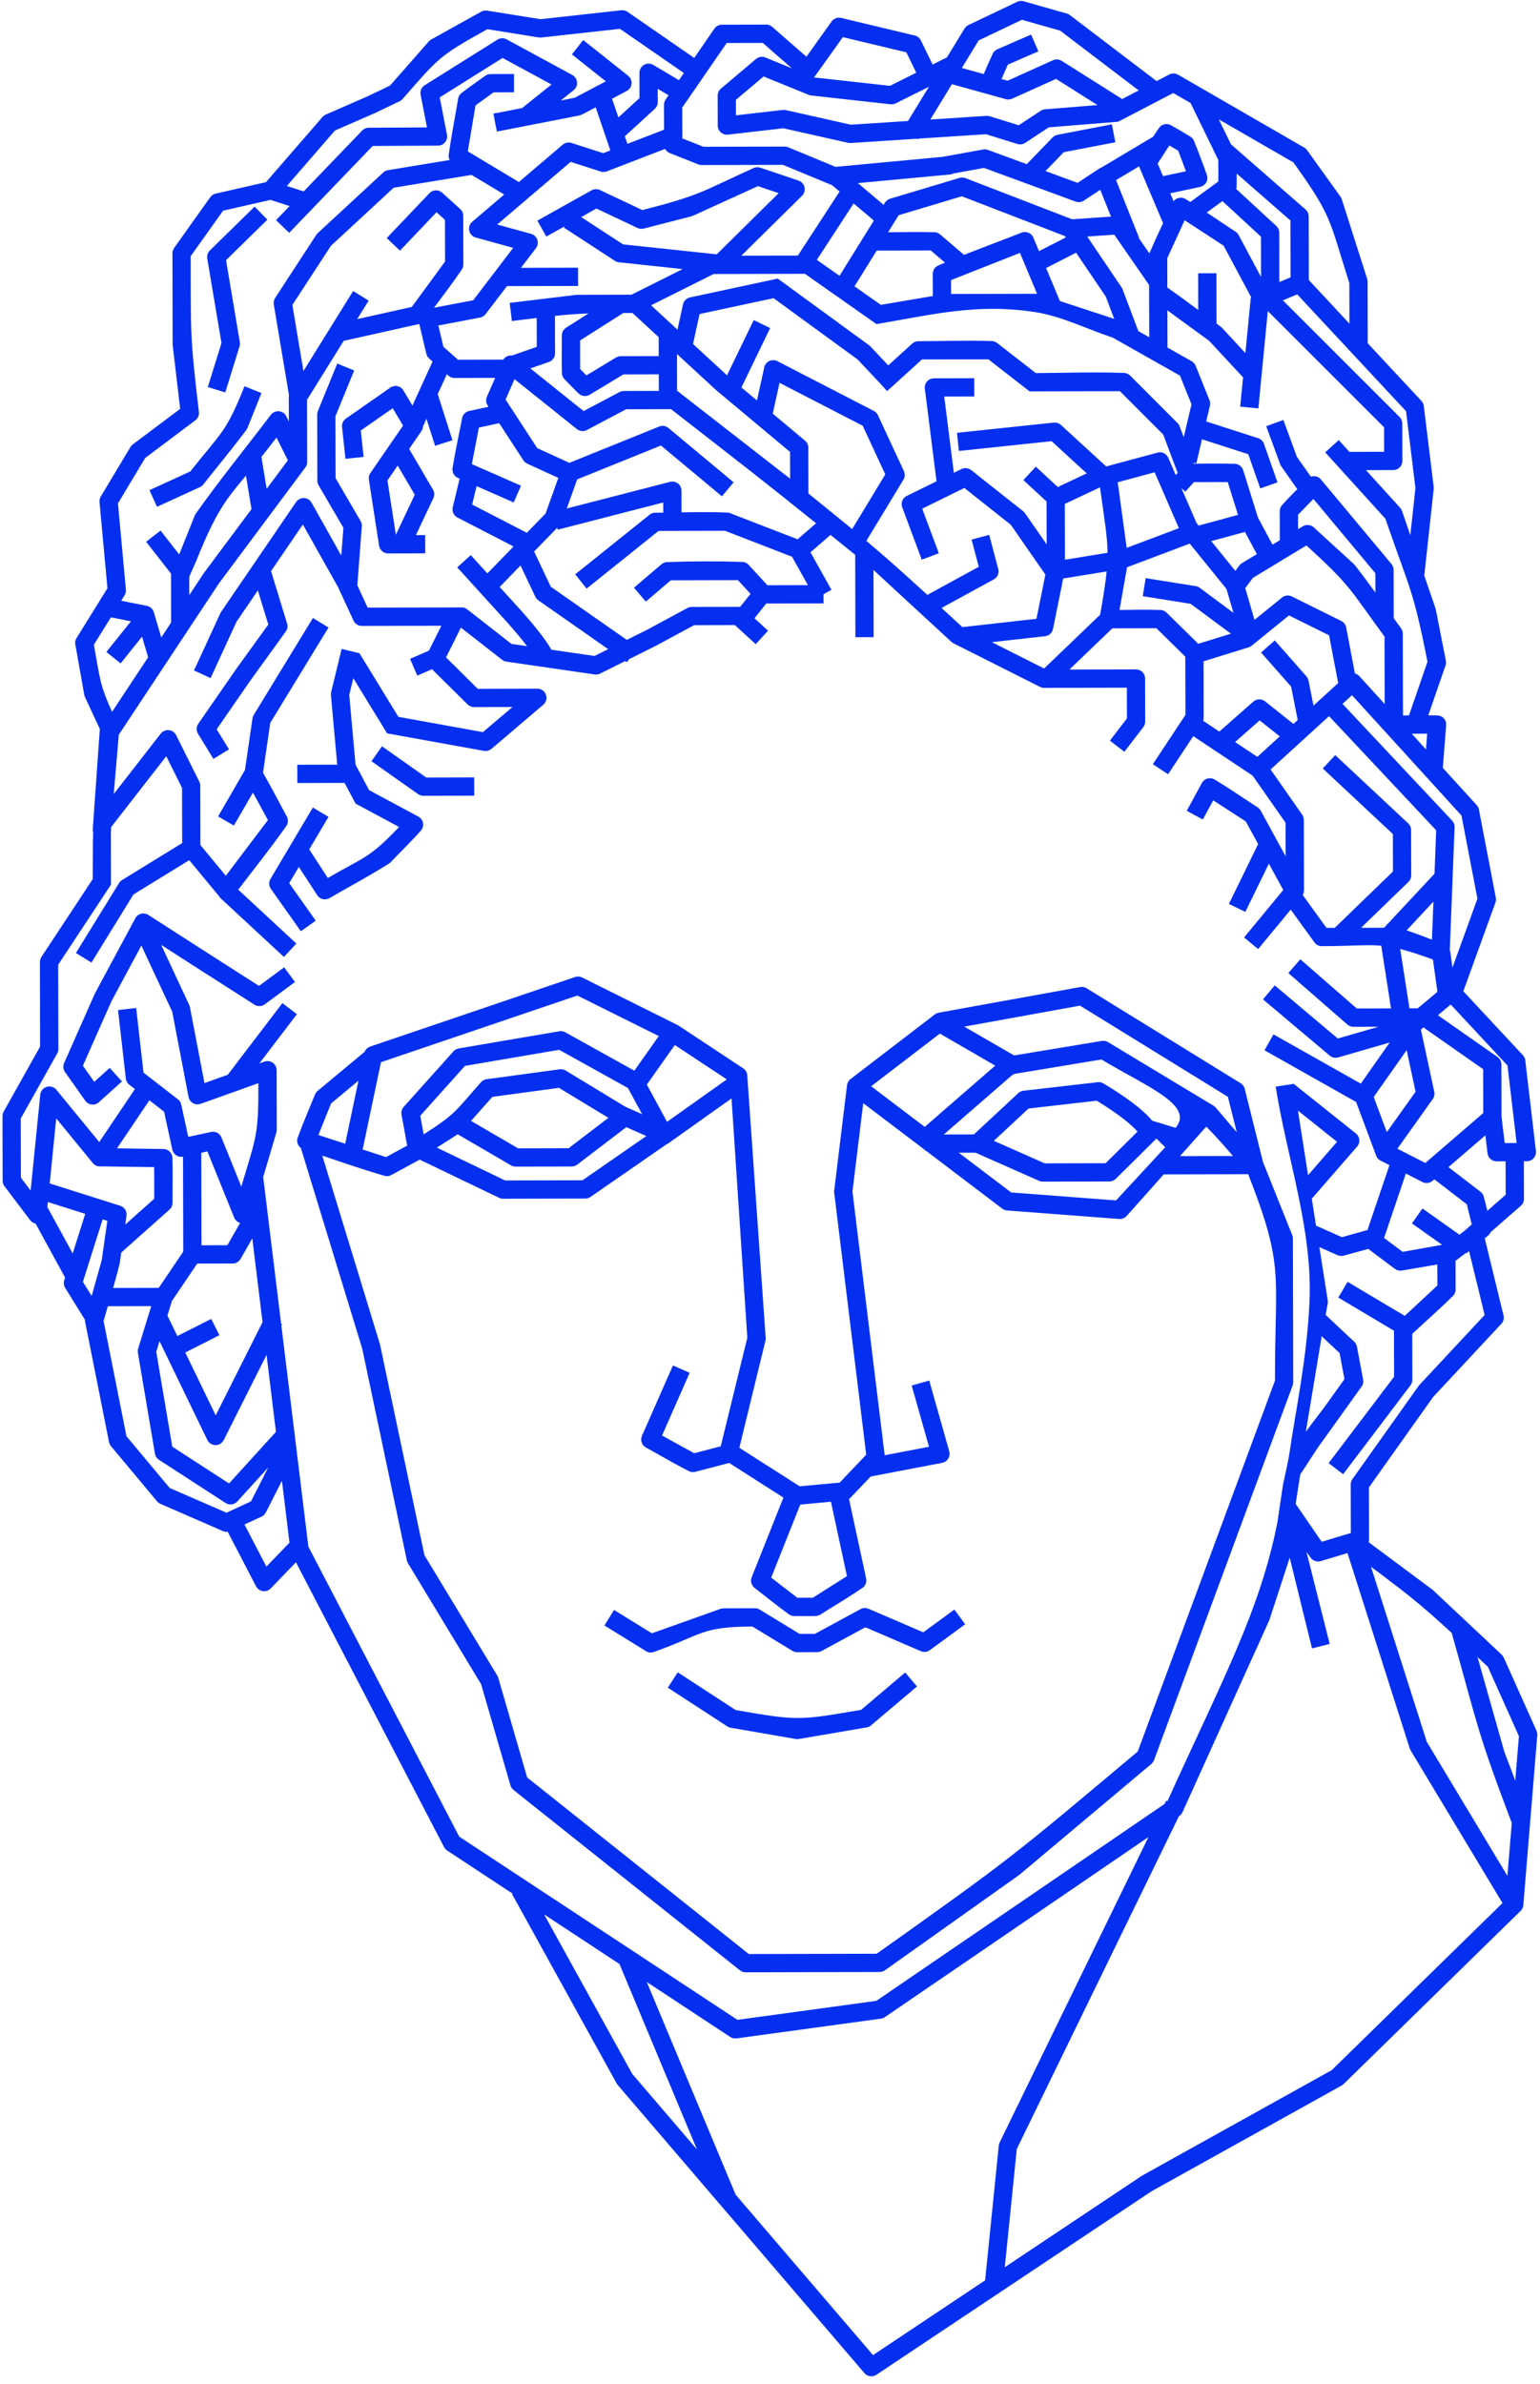 <?xml version="1.0" standalone="no"?><!DOCTYPE svg PUBLIC "-//W3C//DTD SVG 1.1//EN" "http://www.w3.org/Graphics/SVG/1.1/DTD/svg11.dtd"><svg width="100%" height="100%" viewBox="0 0 234 362" version="1.1" xmlns="http://www.w3.org/2000/svg" xmlns:xlink="http://www.w3.org/1999/xlink" xml:space="preserve" style="fill-rule:evenodd;clip-rule:evenodd;stroke-linejoin:round;stroke-miterlimit:1.414;"><path d="M143.88,8.717l2.682,-4.382l0.075,-0.11c0.087,-0.104 0.173,-0.2 0.283,-0.281c0.095,-0.07 0.124,-0.081 0.228,-0.137l7.408,-3.532c0.117,-0.049 0.145,-0.066 0.269,-0.096c0.124,-0.03 0.157,-0.028 0.283,-0.039c0.048,0.001 0.095,0.002 0.143,0.003c0.142,0.018 0.142,0.018 0.281,0.05l6.573,1.87c0.109,0.036 0.138,0.042 0.241,0.093c0.103,0.052 0.125,0.072 0.219,0.137l13.178,10.024l1.924,-1.002l0.126,-0.058c0.117,-0.04 0.146,-0.054 0.267,-0.076c0.122,-0.022 0.154,-0.019 0.277,-0.022c0.047,0.003 0.093,0.007 0.139,0.01c0.122,0.021 0.154,0.022 0.271,0.061c0.118,0.04 0.144,0.058 0.254,0.114l19.178,11.072c0.109,0.072 0.14,0.085 0.237,0.173c0.097,0.088 0.114,0.118 0.196,0.219l5.07,7.06c0.07,0.109 0.092,0.134 0.144,0.252c0.019,0.044 0.034,0.09 0.051,0.136l3.861,12.099c0.012,0.046 0.027,0.091 0.036,0.137c0.026,0.124 0.023,0.156 0.03,0.282l0.021,9.36l8.157,8.753c0.083,0.098 0.108,0.12 0.174,0.231c0.075,0.125 0.13,0.261 0.163,0.403c0.011,0.047 0.017,0.095 0.025,0.143l1.501,12.269c0.009,0.108 0.01,0.21 0.003,0.318l-1.431,13.179l1.701,4.943c0.028,0.092 0.028,0.091 0.049,0.184l1.53,7.776c0.021,0.147 0.034,0.287 0.016,0.436c-0.016,0.129 -0.03,0.16 -0.066,0.284l-2.618,7.577c0.462,0.002 0.924,0.007 1.385,0.016c0.162,0.01 0.319,0.04 0.469,0.102c0.394,0.161 0.698,0.503 0.811,0.914c0.043,0.156 0.055,0.316 0.046,0.477l-0.506,6.479l5.15,5.657c0.085,0.105 0.111,0.128 0.179,0.246c0.05,0.088 0.091,0.181 0.121,0.279c0.015,0.048 0.024,0.098 0.036,0.147l2.568,13.386c0.018,0.131 0.028,0.164 0.024,0.297c-0.003,0.153 -0.038,0.291 -0.082,0.437l-4.882,13.473l9.054,9.713c0.031,0.037 0.064,0.073 0.094,0.112c0.088,0.117 0.157,0.248 0.204,0.387c0.042,0.123 0.043,0.157 0.064,0.285l1.617,13.77c0.009,0.149 0.011,0.289 -0.018,0.436c-0.088,0.434 -0.386,0.808 -0.79,0.99c-0.133,0.06 -0.275,0.099 -0.421,0.115c-0.048,0.005 -0.097,0.005 -0.145,0.008l-0.46,0.001l0.013,5.712c-0.003,0.114 -0.013,0.225 -0.04,0.336c-0.048,0.191 -0.136,0.373 -0.259,0.528c-0.053,0.067 -0.112,0.125 -0.175,0.183l-4.6,4.024c-0.043,0.099 -0.097,0.192 -0.161,0.278c-0.057,0.077 -0.122,0.142 -0.19,0.208c-0.176,0.146 -0.353,0.29 -0.53,0.434l2.852,11.709c0.025,0.133 0.037,0.166 0.039,0.301c0.005,0.255 -0.061,0.509 -0.19,0.729c-0.069,0.117 -0.095,0.14 -0.182,0.244l-10.367,11.118l-9.747,13.714l0.018,7.964c-0.008,0.143 -0.004,0.18 -0.037,0.32c-0.005,0.02 -0.01,0.04 -0.015,0.059l9.661,7.189l0.122,0.101l10.417,9.781c0.18,0.206 0.18,0.206 0.316,0.444l4.981,11.116c0.025,0.073 0.057,0.144 0.076,0.219c0.053,0.201 0.04,0.256 0.04,0.461l-2.123,25.79c-0.014,0.082 -0.021,0.164 -0.042,0.244c-0.043,0.16 -0.114,0.311 -0.21,0.446c-0.047,0.067 -0.107,0.125 -0.16,0.188l-26.891,26.296c-0.141,0.12 -0.141,0.12 -0.296,0.221l-28.906,16.07l-41.791,27.862l-0.254,0.134c-0.092,0.026 -0.182,0.062 -0.276,0.078c-0.38,0.067 -0.778,-0.031 -1.084,-0.266c-0.076,-0.059 -0.139,-0.132 -0.208,-0.198l-21.94,-25.607l-0.008,0.004l-0.011,-0.027l-15.522,-18.117l-0.161,-0.232l-15.908,-28.78l0.095,-0.052l-9.942,-6.544c-0.164,-0.128 -0.215,-0.152 -0.342,-0.319c-0.048,-0.063 -0.084,-0.133 -0.126,-0.199l-22.516,-43.265l-3.832,3.973c-0.052,0.052 -0.052,0.051 -0.107,0.1c-0.135,0.107 -0.279,0.194 -0.442,0.25c-0.467,0.16 -0.997,0.054 -1.367,-0.272c-0.129,-0.114 -0.23,-0.25 -0.313,-0.4l-4.309,-8.285c-0.161,0.021 -0.325,0.013 -0.484,-0.023c-0.113,-0.025 -0.139,-0.04 -0.246,-0.081l-9.495,-4.135c-0.103,-0.051 -0.131,-0.06 -0.226,-0.124c-0.108,-0.074 -0.197,-0.162 -0.285,-0.259l-7,-8.378c-0.071,-0.093 -0.136,-0.185 -0.186,-0.291c-0.051,-0.106 -0.082,-0.214 -0.109,-0.328l-3.682,-18.517l0.053,-0.01l-3.034,-4.888c-0.05,-0.088 -0.095,-0.174 -0.129,-0.269c-0.078,-0.219 -0.099,-0.457 -0.061,-0.687c0.014,-0.088 0.022,-0.108 0.046,-0.194l0.131,-0.414l-4.481,-8.203c-0.111,-0.022 -0.22,-0.057 -0.323,-0.107c-0.15,-0.071 -0.287,-0.17 -0.402,-0.289c-0.039,-0.04 -0.072,-0.084 -0.108,-0.126l-3.894,-5.146c-0.028,-0.041 -0.058,-0.081 -0.083,-0.123c-0.077,-0.128 -0.133,-0.269 -0.165,-0.414c-0.029,-0.13 -0.025,-0.164 -0.033,-0.296l-0.022,-9.82c0.006,-0.126 0.003,-0.158 0.029,-0.283c0.029,-0.143 0.084,-0.268 0.148,-0.398l5.538,-9.88l-0.029,-12.845l0.009,-0.162c0.025,-0.142 0.025,-0.179 0.075,-0.315c0.049,-0.136 0.073,-0.165 0.145,-0.29l7.795,-11.815c-0.004,-3.134 0.016,-5.388 0.07,-7.28l-0.083,-0.006l0.208,-2.955c0.052,-0.913 0.117,-1.806 0.195,-2.767l0.689,-9.792l-2.252,-4.838l-0.066,-0.167l-0.042,-0.175l-1.366,-7.655c-0.007,-0.067 -0.019,-0.134 -0.021,-0.202c-0.004,-0.135 0.011,-0.271 0.047,-0.402c0.047,-0.175 0.077,-0.212 0.161,-0.371l4.696,-7.562l-1.206,-13.088l-0.003,-0.218c0.028,-0.192 0.024,-0.245 0.097,-0.426c0.027,-0.068 0.065,-0.131 0.097,-0.196l4.51,-7.519c0.034,-0.049 0.065,-0.1 0.102,-0.147c0.098,-0.125 0.135,-0.146 0.255,-0.249l7.198,-5.402l-1.132,-9.616l-0.01,-0.159l-0.031,-13.854l0.016,-0.214c0.017,-0.07 0.028,-0.141 0.05,-0.21c0.058,-0.183 0.093,-0.22 0.191,-0.383l5.485,-7.704c0.043,-0.051 0.082,-0.106 0.129,-0.155c0.093,-0.097 0.2,-0.181 0.318,-0.247c0.157,-0.089 0.204,-0.093 0.375,-0.145l7.649,-1.74l8.589,-9.9c0.095,-0.098 0.116,-0.127 0.226,-0.208c0.111,-0.081 0.145,-0.092 0.267,-0.154l6.236,-2.721l3.533,-1.686l5.88,-6.695c0.099,-0.1 0.12,-0.13 0.235,-0.213c0.042,-0.03 0.089,-0.056 0.133,-0.084l7.606,-4.231c0.056,-0.026 0.11,-0.056 0.167,-0.078c0.115,-0.046 0.236,-0.075 0.358,-0.088c0.164,-0.018 0.206,-0.006 0.369,0.009l8.118,1.3l12.276,-1.356l0.164,-0.008c0.055,0.004 0.11,0.008 0.165,0.011c0.144,0.028 0.182,0.028 0.32,0.081c0.137,0.053 0.166,0.078 0.291,0.154l10.136,7.004l3.064,-4.447c0.08,-0.105 0.097,-0.135 0.194,-0.226c0.181,-0.169 0.407,-0.289 0.65,-0.342c0.129,-0.029 0.163,-0.025 0.295,-0.032l6.727,-0.016c0.048,0.003 0.095,0.005 0.143,0.007c0.124,0.02 0.157,0.02 0.278,0.058c0.136,0.043 0.265,0.107 0.382,0.189c0.038,0.027 0.074,0.058 0.112,0.088l5.204,4.536l3.826,-5.353c0.056,-0.072 0.068,-0.092 0.131,-0.157c0.167,-0.173 0.379,-0.3 0.609,-0.368c0.1,-0.029 0.2,-0.042 0.303,-0.052c0.103,-0.003 0.103,-0.003 0.205,0.002c0.103,0.013 0.102,0.013 0.203,0.033l11.192,2.678c0.087,0.024 0.11,0.028 0.194,0.062c0.221,0.089 0.418,0.235 0.567,0.422c0.065,0.081 0.115,0.167 0.163,0.258l1.779,3.657l2.175,-1.085ZM174.507,278.981l-40.057,27.35c-0.164,0.095 -0.202,0.129 -0.385,0.184c-0.068,0.02 -0.139,0.03 -0.209,0.045l-21.942,3.001c-0.083,0.004 -0.165,0.015 -0.248,0.012c-0.166,-0.008 -0.33,-0.045 -0.483,-0.11c-0.076,-0.032 -0.146,-0.078 -0.219,-0.117l-12.689,-8.351l13.504,32.297l20.875,24.364l17.031,-11.354l2.08,-20.477c0.008,-0.053 0.014,-0.108 0.025,-0.161c0.032,-0.141 0.052,-0.173 0.108,-0.306l22.609,-46.377ZM195.969,236.564l-2.987,9.139c-0.041,0.164 -0.041,0.163 -0.101,0.321l-13.204,29.182c-0.041,0.073 -0.076,0.15 -0.124,0.219c-0.129,0.186 -0.185,0.212 -0.357,0.354l-0.064,0.044l-24.633,50.528l-1.823,17.957l20.839,-13.894l28.842,-16.034l25.942,-25.369l-13.958,-23.191l-0.075,-0.143l-0.058,-0.151l-9.459,-29.668l-4.07,1.221c-0.05,0.013 -0.1,0.028 -0.151,0.037c-0.102,0.018 -0.206,0.025 -0.31,0.021c-0.313,-0.015 -0.616,-0.137 -0.851,-0.343c-0.105,-0.091 -0.122,-0.122 -0.21,-0.23l-0.639,-0.883l3.525,13.976l-2.689,0.678l-3.385,-13.771ZM96.065,314.95l9.842,11.488l-11.78,-28.172l-11.449,-7.535l13.387,24.219ZM63.707,49.201c-0.005,0.001 -0.011,0.003 -0.016,0.004l-11.47,2.558l-5.564,8.947l0.021,9.438c-0.009,0.158 -0.004,0.199 -0.044,0.353c-0.03,0.115 -0.075,0.226 -0.133,0.33c-0.03,0.051 -0.065,0.099 -0.098,0.149l-13.158,17.644l-15.192,22.952l-0.77,9.006l7.142,-9.173l0.087,-0.101c0.085,-0.082 0.104,-0.106 0.201,-0.175c0.144,-0.103 0.308,-0.179 0.481,-0.22c0.115,-0.028 0.146,-0.027 0.264,-0.038c0.044,0.001 0.088,0.001 0.133,0.001c0.134,0.013 0.262,0.032 0.39,0.077c0.252,0.089 0.476,0.251 0.638,0.463c0.073,0.094 0.084,0.123 0.141,0.226l3.526,7.068c0.046,0.104 0.062,0.128 0.093,0.238c0.036,0.125 0.047,0.248 0.053,0.378l0.02,9.008l3.861,4.663l6.4,-8.459l-2.278,-4.168l-2.897,5.003l-2.4,-1.39l4.086,-7.057l1.14,-7.826c0.02,-0.111 0.045,-0.218 0.088,-0.323c0.037,-0.093 0.052,-0.113 0.1,-0.2l8.996,-14.726c0.789,0.482 1.578,0.964 2.367,1.446l-8.848,14.484l-1.103,7.571c1.264,2.181 2.404,4.432 3.613,6.643c0.042,0.085 0.081,0.168 0.108,0.259c0.083,0.269 0.081,0.561 -0.005,0.829c-0.038,0.121 -0.095,0.23 -0.161,0.337c-2.332,3.309 -4.863,6.473 -7.322,9.689l8.832,8.187l-1.886,2.034l-9.797,-9.082l0.036,-0.038c-0.03,-0.031 -0.06,-0.062 -0.089,-0.095l-4.54,-5.485l-8.474,5.209l-6.383,10.343l-2.361,-1.457l6.557,-10.623l0.073,-0.107c0.073,-0.089 0.089,-0.114 0.174,-0.191c0.085,-0.078 0.112,-0.091 0.207,-0.156l9.132,-5.613l-0.019,-8.378l-2.398,-4.807l-8.36,10.737l-0.055,0.784l0.018,7.97l0,0.001l0,0.001l0,0l-0.001,0l-8.023,12.163l0.028,12.791c-0.007,0.145 -0.02,0.281 -0.064,0.42c-0.038,0.121 -0.057,0.148 -0.113,0.261l-5.538,9.88l0.021,8.991l1.481,1.958l1.463,-14.564l0.025,-0.162c0.015,-0.052 0.027,-0.105 0.045,-0.157c0.054,-0.154 0.135,-0.298 0.239,-0.424c0.104,-0.126 0.23,-0.234 0.371,-0.316c0.38,-0.222 0.853,-0.25 1.256,-0.073c0.15,0.066 0.287,0.158 0.405,0.271c0.039,0.038 0.074,0.08 0.111,0.12l6.509,7.937l5.421,-8.047l-0.855,-0.662l-0.105,-0.09c-0.032,-0.033 -0.065,-0.065 -0.095,-0.1c-0.121,-0.14 -0.213,-0.304 -0.27,-0.479c-0.038,-0.118 -0.038,-0.149 -0.058,-0.27l-1.181,-10.4l2.756,-0.313l1.114,9.818l5.224,4.048l0.105,0.09c0.032,0.033 0.066,0.065 0.096,0.1c0.09,0.104 0.164,0.222 0.22,0.349c0.049,0.112 0.053,0.144 0.085,0.262l1.069,4.907l3.462,-0.75l0.148,-0.024c0.152,-0.008 0.295,-0.008 0.445,0.025c0.342,0.076 0.648,0.282 0.846,0.571c0.075,0.11 0.084,0.143 0.14,0.263l3.02,7.46c2.278,-7.682 2.614,-7.689 2.596,-15.702l-8.785,3.141c-0.146,0.044 -0.285,0.078 -0.439,0.081c-0.453,0.009 -0.892,-0.211 -1.156,-0.58c-0.087,-0.122 -0.154,-0.257 -0.198,-0.4c-0.014,-0.048 -0.024,-0.097 -0.036,-0.145l-2.48,-12.946l-4.687,-10.049l-4.556,8.473l-4.331,9.773l1.726,2.448l2.353,-2.118l1.856,2.061l-3.514,3.163l-0.101,0.082c-0.11,0.074 -0.217,0.14 -0.342,0.186c-0.411,0.154 -0.88,0.101 -1.246,-0.14c-0.149,-0.097 -0.264,-0.22 -0.372,-0.36l-3.08,-4.366c-0.062,-0.098 -0.081,-0.12 -0.129,-0.226c-0.108,-0.237 -0.147,-0.503 -0.111,-0.761c0.018,-0.132 0.058,-0.251 0.106,-0.374l4.692,-10.588l6.128,-11.398l0.07,-0.115c0.071,-0.096 0.086,-0.123 0.17,-0.208c0.19,-0.191 0.436,-0.323 0.7,-0.378c0.117,-0.024 0.148,-0.022 0.267,-0.029c0.045,0.002 0.089,0.003 0.134,0.005c0.136,0.018 0.263,0.042 0.391,0.092c0.112,0.044 0.136,0.063 0.239,0.123l9.641,6.191l7.18,4.591l3.818,-2.823l1.649,2.23l-4.586,3.391c-0.108,0.073 -0.215,0.137 -0.338,0.183c-0.281,0.106 -0.595,0.117 -0.884,0.03c-0.125,-0.037 -0.236,-0.095 -0.349,-0.16l-7.987,-5.107l-6.179,-3.968l4.258,9.13c0.045,0.108 0.078,0.211 0.105,0.325l2.209,11.525l3.546,-1.269l8.29,-10.873c0.735,0.561 1.47,1.121 2.205,1.682l-5.7,7.477l0.769,-0.275l0.141,-0.042c0.048,-0.009 0.096,-0.021 0.144,-0.027c0.147,-0.02 0.296,-0.015 0.44,0.012c0.49,0.093 0.9,0.452 1.058,0.925c0.047,0.144 0.062,0.284 0.07,0.434l0.021,9.063c-0.002,0.045 -0.002,0.09 -0.007,0.135c-0.011,0.119 -0.022,0.147 -0.051,0.263l-2.005,6.76l2.725,22.27l0.136,0.069l-0.103,0.205l4.109,33.59l22.921,44.042l42.277,27.822l21.102,-2.887l43.805,-29.909l0.237,-0.487l0.185,0.09c8.292,-18.315 14.065,-28.884 16.729,-42.417c0,0 0.696,-4.883 0.875,-5.848c0,0 0.751,-3.273 0.982,-4.872c0.883,-6.111 2.621,-14.102 3.004,-22.723c0.137,-3.074 -0.07,-6.129 -0.475,-9.173l-0.117,-0.841c-1.099,-7.573 -3.351,-15.082 -4.541,-22.65l2.74,-0.43l0.009,0.056l0.021,-0.026c3.138,2.503 6.276,5.005 9.414,7.508c0.138,0.117 0.257,0.248 0.346,0.407c0.206,0.368 0.232,0.819 0.071,1.209c-0.058,0.14 -0.14,0.262 -0.235,0.379l-6.884,7.912l0.643,4.093l3.937,1.746l3.882,-1.082l3.337,-9.854l-1.354,-0.692c-0.042,-0.025 -0.086,-0.047 -0.127,-0.074c-0.164,-0.107 -0.304,-0.249 -0.41,-0.414c-0.07,-0.11 -0.079,-0.142 -0.13,-0.262l-3.044,-8.152l-13.918,-7.851l1.362,-2.416l13.267,7.484l4.394,-6.243l-7.836,2.26l-0.102,0.026c-0.092,0.015 -0.114,0.022 -0.207,0.027c-0.245,0.013 -0.491,-0.039 -0.709,-0.151c-0.094,-0.049 -0.177,-0.109 -0.261,-0.174l-10.138,-8.546l1.788,-2.12c3.19,2.689 6.381,5.379 9.572,8.068l6.206,-1.79l-3.826,0.008l-0.1,-0.003c-0.201,-0.021 -0.391,-0.069 -0.569,-0.167c-0.089,-0.049 -0.167,-0.107 -0.245,-0.171l-8.977,-7.817l1.821,-2.092l8.584,7.476l5.199,-0.012l-1.485,-9.526c-2.267,-0.2 -4.468,0.059 -9.025,0.069l-0.11,-0.004c-0.11,-0.013 -0.215,-0.029 -0.321,-0.063c-0.208,-0.068 -0.4,-0.185 -0.554,-0.34c-0.069,-0.069 -0.082,-0.09 -0.142,-0.167l-3.6,-4.976l-4.956,5.993l-2.137,-1.767l5.956,-7.204l-2.186,-3.998l-3.581,7.326l-2.492,-1.218l4.443,-9.089l-1.877,-3.432l-4.95,-3.203l-1.581,2.911l-2.438,-1.324l2.296,-4.227c0.047,-0.079 0.095,-0.155 0.154,-0.226c0.156,-0.187 0.362,-0.332 0.591,-0.415c0.116,-0.042 0.234,-0.064 0.356,-0.078c0.091,-0.005 0.091,-0.005 0.183,-0.004c0.092,0.008 0.181,0.018 0.271,0.04c0.119,0.03 0.229,0.078 0.339,0.134c2.238,1.346 4.387,2.835 6.58,4.254c0.071,0.049 0.14,0.099 0.203,0.159c0.105,0.1 0.187,0.215 0.261,0.34l3.792,6.935l-0.011,-5.098l-5.008,-7.154l-9.018,-5.998l-3.83,5.788l-2.313,-1.531l4.952,-7.482l-0.02,-8.848l-4.393,-4.315l-6.697,0.015l-6.518,6.258l10.107,-0.023l0.198,0.014c0.171,0.037 0.218,0.037 0.379,0.11c0.363,0.165 0.643,0.487 0.756,0.87c0.05,0.169 0.044,0.215 0.057,0.39l0.015,6.53c-0.004,0.06 -0.004,0.121 -0.012,0.181c-0.015,0.121 -0.047,0.239 -0.093,0.352c-0.062,0.15 -0.092,0.18 -0.182,0.314l-2.876,3.748l-2.2,-1.689l2.588,-3.373l-0.01,-4.67l-12.565,0.028c-0.144,-0.008 -0.181,-0.004 -0.322,-0.037c-0.141,-0.033 -0.173,-0.054 -0.305,-0.111l-13.153,-6.621c-0.166,-0.098 -0.165,-0.098 -0.316,-0.219l-11.839,-10.915l0.023,10.204l-2.774,0.007l-0.028,-12.509c-1.371,-1.109 -2.611,-2.111 -3.748,-3.028l-3.047,2.64l3.186,5.692l-1.21,0.677l0.003,1.387l-8.705,0.02l-1.781,2.25l2.058,1.878l-1.869,2.049l-3.014,-2.75c-0.058,-0.056 -0.057,-0.055 -0.112,-0.115c-0.009,-0.011 -0.018,-0.022 -0.026,-0.033l-6.215,0.014l-5.804,3.128l-4.065,2.026l-0.334,0.478l-0.26,-0.182l-3.819,1.902c-0.172,0.071 -0.213,0.099 -0.398,0.128c-0.186,0.03 -0.234,0.016 -0.419,0.004l-13.421,-1.95c-0.156,-0.033 -0.198,-0.034 -0.345,-0.097c-0.148,-0.063 -0.177,-0.093 -0.309,-0.183l-6.261,-4.888c-0.754,1.507 -1.483,3.027 -2.256,4.525l4.817,4.772l9.053,-0.02l0.109,0.004c0.097,0.011 0.121,0.011 0.216,0.034c0.177,0.042 0.345,0.119 0.492,0.226c0.388,0.281 0.607,0.755 0.569,1.232c-0.011,0.145 -0.046,0.288 -0.102,0.423c-0.056,0.134 -0.133,0.259 -0.227,0.37c-0.063,0.074 -0.083,0.088 -0.155,0.154l-7.867,6.695c-0.089,0.07 -0.177,0.134 -0.278,0.184c-0.2,0.1 -0.423,0.151 -0.646,0.147c-0.099,-0.002 -0.123,-0.008 -0.221,-0.022l-14.726,-2.662l0.002,-0.011l-5.125,-8.365l-0.619,2.54l0.956,10.584l2.062,3.878l7.481,4.013c0.173,0.101 0.324,0.22 0.446,0.38c0.282,0.369 0.361,0.867 0.206,1.304c-0.055,0.158 -0.14,0.294 -0.241,0.425c-1.492,1.669 -3.098,3.233 -4.648,4.848c-0.072,0.069 -0.143,0.129 -0.223,0.187c-2.953,1.852 -6.031,3.497 -9.046,5.243c-0.143,0.077 -0.288,0.136 -0.448,0.165c-0.412,0.075 -0.845,-0.045 -1.16,-0.32c-0.097,-0.086 -0.176,-0.183 -0.25,-0.289l-2.795,-4.299l-1.465,2.469l4.032,5.698l-2.263,1.603l-4.553,-6.433c-0.052,-0.079 -0.101,-0.158 -0.139,-0.245c-0.126,-0.288 -0.15,-0.616 -0.068,-0.919c0.033,-0.123 0.085,-0.234 0.146,-0.345l6.437,-10.844c0.795,0.472 1.59,0.943 2.385,1.415l-2.933,4.941l2.823,4.343c5.803,-3.36 6.192,-2.909 10.836,-7.746l-6.606,-3.544l0.006,-0.01l-0.013,0.007l-1.673,-3.146l-7.176,0.016l-0.006,-2.774l6.062,-0.013l-0.955,-10.572c-0.009,-0.155 0.002,-0.3 0.034,-0.453l1.597,-6.558c0.898,0.219 1.797,0.437 2.695,0.656l-0.001,0.002l0.004,-0.002l5.922,9.665l12.847,2.322l4.488,-3.819l-5.845,0.013c-0.11,-0.004 -0.215,-0.012 -0.323,-0.037c-0.176,-0.042 -0.343,-0.119 -0.49,-0.224c-0.079,-0.057 -0.095,-0.076 -0.166,-0.141l-5.395,-5.345l-2.245,0.967l-1.098,-2.547l2.858,-1.232l1.902,-3.793l-12.091,0.028l-0.197,-0.014c-0.064,-0.014 -0.13,-0.023 -0.193,-0.042c-0.254,-0.073 -0.484,-0.22 -0.658,-0.419c-0.116,-0.133 -0.13,-0.178 -0.214,-0.331l-2.347,-5.083l-5.348,-9.515l-4.836,7.082l2.438,7.959c0.026,0.1 0.036,0.125 0.05,0.228c0.03,0.231 0,0.468 -0.085,0.685c-0.043,0.111 -0.102,0.208 -0.167,0.306l-5.257,7.274l-5.241,7.568l1.87,3.041l-2.362,1.453l-2.345,-3.812c-0.061,-0.11 -0.115,-0.217 -0.15,-0.337c-0.081,-0.278 -0.073,-0.578 0.023,-0.85c0.042,-0.119 0.101,-0.223 0.168,-0.329l5.773,-8.336l4.869,-6.738l-1.587,-5.18l-3.232,4.734l-3.95,8.579l-2.519,-1.16l3.998,-8.685l0.053,-0.103l0.062,-0.099l11.396,-16.689c0.111,-0.139 0.132,-0.182 0.271,-0.295c0.209,-0.169 0.466,-0.275 0.733,-0.303c0.067,-0.006 0.134,-0.003 0.201,-0.005c0.067,0.007 0.133,0.015 0.2,0.023c0.172,0.046 0.219,0.049 0.379,0.131c0.178,0.093 0.336,0.225 0.459,0.384c0.041,0.053 0.074,0.112 0.111,0.168l4.514,8.03l0.322,-4.223l-3.77,-6.457l-0.057,-0.108c-0.048,-0.114 -0.089,-0.224 -0.111,-0.346c-0.019,-0.107 -0.017,-0.135 -0.022,-0.242l-0.022,-10.051c0.006,-0.12 0.003,-0.15 0.026,-0.269c0.023,-0.118 0.037,-0.145 0.077,-0.259l2.947,-7.207c0.856,0.35 1.711,0.699 2.567,1.049l-2.843,6.954l0.021,9.403l3.8,6.508l0.056,0.106c0.047,0.112 0.088,0.221 0.11,0.341c0.022,0.12 0.023,0.236 0.019,0.358l-0.682,8.957l1.565,3.39l14.278,-0.032c0.163,0.01 0.206,0.005 0.364,0.048c0.119,0.032 0.233,0.08 0.34,0.142c0.053,0.031 0.101,0.069 0.152,0.104l6.715,5.242l2.373,0.345c-0.12,-0.156 -0.24,-0.31 -0.361,-0.464c-0.793,-1.011 -1.626,-1.989 -2.477,-2.95l-0.152,-0.17l-7.614,-8.377l2.053,-1.866l2.526,2.78l3.978,-4.09l-8.527,-4.399c-0.113,-0.062 -0.218,-0.132 -0.312,-0.221c-0.244,-0.229 -0.4,-0.544 -0.432,-0.877c-0.015,-0.155 0,-0.306 0.032,-0.458l1.041,-4.344l-0.263,-0.116l-0.074,-0.035c-0.095,-0.052 -0.186,-0.109 -0.269,-0.18c-0.249,-0.211 -0.417,-0.509 -0.469,-0.832c-0.022,-0.135 -0.02,-0.268 -0.006,-0.404c0.413,-2.553 0.973,-5.081 1.461,-7.62c0.03,-0.133 0.07,-0.261 0.133,-0.382c0.139,-0.264 0.362,-0.48 0.631,-0.608c0.099,-0.047 0.201,-0.079 0.307,-0.105l2.942,-0.632l-0.14,-0.214c-0.052,-0.087 -0.068,-0.108 -0.108,-0.201c-0.108,-0.246 -0.142,-0.521 -0.098,-0.785c0.019,-0.115 0.055,-0.22 0.098,-0.328l1.254,-2.864l-6.179,0.014c-0.228,-0.006 -0.446,-0.052 -0.649,-0.159c-0.076,-0.04 -0.144,-0.087 -0.212,-0.138c-0.103,-0.086 -0.205,-0.173 -0.307,-0.26l-1.379,3.018l2.241,6.997l-2.641,0.846l-1.312,-4.097l-0.525,1.147c-0.005,0.117 -0.025,0.233 -0.06,0.345c-0.042,0.136 -0.107,0.257 -0.183,0.377l-1.869,2.712l0.009,-0.005c1.206,2.059 2.413,4.117 3.619,6.175c0.054,0.099 0.102,0.2 0.134,0.308c0.071,0.243 0.075,0.504 0.01,0.749c-0.022,0.082 -0.052,0.159 -0.086,0.237l-2.652,5.611l1.412,-0.003l0.006,2.773l-5.637,0.013c-0.148,-0.005 -0.289,-0.022 -0.431,-0.067c-0.349,-0.113 -0.644,-0.366 -0.809,-0.693c-0.067,-0.132 -0.105,-0.27 -0.134,-0.415l-1.552,-10.035c-0.011,-0.093 -0.016,-0.116 -0.016,-0.21c0,-0.175 0.033,-0.349 0.097,-0.512c0.039,-0.099 0.091,-0.188 0.148,-0.277l4.963,-7.203l-1.568,-2.642l-4.855,3.386l0.433,4.008l-2.757,0.298l-0.522,-4.824l-0.007,-0.106c0,-0.107 0.005,-0.21 0.026,-0.316c0.049,-0.243 0.163,-0.471 0.329,-0.655c0.072,-0.08 0.152,-0.145 0.237,-0.21l6.753,-4.71c0.093,-0.059 0.184,-0.113 0.287,-0.153c0.137,-0.054 0.276,-0.079 0.422,-0.093c0.109,-0.003 0.108,-0.003 0.217,0.003c0.109,0.015 0.213,0.033 0.317,0.069c0.24,0.082 0.456,0.231 0.618,0.426c0.062,0.075 0.072,0.097 0.125,0.178l1.369,2.306l3.058,-6.692c-0.171,-0.155 -0.344,-0.31 -0.517,-0.464c-0.062,-0.059 -0.12,-0.118 -0.173,-0.186c-0.123,-0.159 -0.202,-0.338 -0.254,-0.531l-1.07,-4.527ZM55.414,159.721c0.021,-0.047 0.04,-0.095 0.065,-0.14c0.099,-0.18 0.239,-0.337 0.406,-0.457c0.148,-0.107 0.196,-0.116 0.363,-0.187l31.136,-10.564c0.177,-0.047 0.176,-0.047 0.357,-0.07c0.061,0 0.121,0 0.182,0c0.16,0.022 0.203,0.019 0.357,0.072c0.057,0.02 0.112,0.047 0.168,0.07l14.507,7.222l0.146,0.084l9.825,6.491c0.142,0.109 0.185,0.13 0.3,0.268c0.13,0.156 0.224,0.339 0.276,0.534c0.017,0.065 0.025,0.132 0.037,0.198l2.801,39.881c0.008,0.166 0.018,0.209 -0.008,0.375c-0.01,0.062 -0.028,0.122 -0.042,0.183l-3.948,16.185l9.165,5.85l6.081,-0.562l4.032,-4.236l-4.864,-39.791l-0.011,-0.168l0.011,-0.168l1.95,-15.989c0.03,-0.16 0.03,-0.203 0.092,-0.355c0.07,-0.171 0.173,-0.327 0.303,-0.457c0.043,-0.043 0.092,-0.081 0.138,-0.121l12.808,-9.815c0.121,-0.082 0.148,-0.108 0.283,-0.168c0.134,-0.059 0.172,-0.061 0.313,-0.096l21.492,-3.892l0.167,-0.02c0.057,0 0.113,0 0.169,0.001c0.149,0.018 0.188,0.016 0.332,0.062c0.143,0.046 0.174,0.07 0.306,0.141l23.403,14.419c0.13,0.091 0.168,0.109 0.277,0.224c0.124,0.13 0.222,0.283 0.287,0.45c0.022,0.056 0.036,0.114 0.054,0.17l2.775,11.111l4.45,11.128l0.073,0.251l0.026,0.26l0.049,21.815c-0.022,0.246 -0.022,0.246 -0.087,0.484l-21.063,56.905c-0.09,0.191 -0.102,0.248 -0.24,0.411c-0.051,0.061 -0.112,0.113 -0.169,0.169l-20.065,16.846l-20.424,14.496l-0.247,0.14c-0.27,0.086 -0.27,0.086 -0.553,0.116l-20.36,0.046c-0.077,-0.007 -0.156,-0.006 -0.232,-0.019c-0.155,-0.026 -0.303,-0.078 -0.44,-0.153c-0.068,-0.038 -0.13,-0.087 -0.195,-0.13l-34.401,-27.392c-0.179,-0.176 -0.242,-0.21 -0.361,-0.435c-0.045,-0.084 -0.071,-0.176 -0.107,-0.264l-4.458,-15.372l-11.102,-18.338l-0.104,-0.209l-0.067,-0.223l-6.786,-32.165l-9.324,-30.481c-0.009,-0.006 -0.017,-0.013 -0.026,-0.019c-0.327,-0.253 -0.528,-0.648 -0.539,-1.061c-0.005,-0.16 0.023,-0.313 0.067,-0.466c0.807,-2.222 1.761,-4.388 2.643,-6.581c0.035,-0.079 0.071,-0.155 0.118,-0.228c0.078,-0.123 0.174,-0.225 0.282,-0.321l7.151,-5.945ZM111.154,166.811l-9.618,6.833l-0.067,0.045c-0.075,0.044 -0.15,0.083 -0.229,0.115l-11.511,7.965l-0.118,0.074c-0.128,0.062 -0.251,0.115 -0.391,0.144c-0.122,0.025 -0.153,0.022 -0.277,0.029l-12.501,0.028c-0.111,-0.005 -0.139,-0.002 -0.248,-0.022c-0.126,-0.023 -0.239,-0.065 -0.356,-0.115l-12.069,-5.803l-4.314,2.343c-0.085,0.042 -0.169,0.081 -0.26,0.108c-0.18,0.055 -0.371,0.072 -0.558,0.051c-0.083,-0.009 -0.103,-0.016 -0.184,-0.034c-3.192,-0.924 -6.333,-2.011 -9.482,-3.075l8.741,28.574l0.031,0.119l6.75,31.995l11.076,18.293l0.083,0.161l0.062,0.171l4.386,15.124l33.676,26.814l19.433,-0.043c20.467,-14.528 20.448,-14.576 39.671,-30.714l20.849,-56.325c-0.037,-16.194 1.532,-17.084 -4.07,-31.345l-0.143,0.001l-0.004,0.001l0,-0.001l-12.692,0.028l-5.623,6.308c-0.1,0.1 -0.122,0.13 -0.238,0.212c-0.173,0.122 -0.375,0.203 -0.585,0.236c-0.14,0.022 -0.176,0.015 -0.317,0.012l-17.031,-1.291c-0.14,-0.019 -0.177,-0.017 -0.312,-0.06c-0.101,-0.032 -0.198,-0.075 -0.29,-0.129c-0.045,-0.027 -0.087,-0.059 -0.131,-0.089l-11.665,-8.844l-0.032,0.028l-0.132,-0.152l-9.297,-7.049l-1.638,13.427l4.895,40.041l6.733,-1.288l-2.628,-9.298l2.669,-0.754c1.013,3.584 2.026,7.168 3.039,10.753c0.041,0.161 0.062,0.321 0.048,0.487c-0.035,0.441 -0.286,0.847 -0.664,1.076c-0.143,0.087 -0.296,0.14 -0.457,0.176l-10.868,2.079l-3.057,3.212l-0.147,0.134c-0.035,0.024 -0.063,0.043 -0.088,0.06l2.603,12.083l0.016,0.093c0.014,0.125 0.02,0.248 0.004,0.374c-0.036,0.28 -0.158,0.547 -0.348,0.756c-0.064,0.07 -0.134,0.13 -0.209,0.188c-2.094,1.427 -4.28,2.713 -6.42,4.067c-0.076,0.045 -0.15,0.086 -0.232,0.118c-0.136,0.054 -0.275,0.081 -0.42,0.094c-1.104,0.037 -2.209,0.008 -3.313,0.011c-0.185,-0.006 -0.362,-0.035 -0.534,-0.106c-0.085,-0.035 -0.163,-0.08 -0.241,-0.129c-1.794,-1.29 -3.502,-2.694 -5.252,-4.042c-0.098,-0.081 -0.188,-0.166 -0.264,-0.268c-0.209,-0.279 -0.306,-0.632 -0.269,-0.978c0.014,-0.127 0.048,-0.246 0.091,-0.366l4.821,-12.102l-8.239,-5.259l-5.15,1.347l-0.086,0.02c-0.087,0.014 -0.173,0.025 -0.261,0.026c-0.209,0 -0.405,-0.05 -0.595,-0.132c-2.223,-1.134 -4.374,-2.405 -6.56,-3.608c-0.124,-0.074 -0.238,-0.156 -0.338,-0.261c-0.277,-0.293 -0.415,-0.7 -0.372,-1.101c0.015,-0.144 0.056,-0.279 0.11,-0.412l4.706,-10.687c0.846,0.373 1.692,0.745 2.539,1.118l-4.196,9.525l4.886,2.689l4.032,-1.055l4.039,-16.488l-2.398,-36.341ZM216.801,264.529l12.248,20.349l0.661,-8.035l-0.001,0c-5.387,-14.228 -5.064,-14.5 -9.122,-28.852c-4.39,-4.053 -6.443,-5.704 -12.264,-10.054l8.478,26.592ZM228.576,266.018l1.664,4.393l0.556,-6.754l-4.721,-10.536c-0.552,-0.519 -1.074,-1.008 -1.569,-1.473l4.07,14.37ZM111.776,259.695c9.483,1.645 9.582,1.589 19.07,-0.031l6.696,-5.67l1.792,2.117l-6.985,5.915c-0.086,0.067 -0.106,0.087 -0.201,0.142c-0.146,0.084 -0.298,0.131 -0.462,0.166l-10.309,1.76c-0.104,0.013 -0.13,0.02 -0.235,0.02c-0.106,0 -0.132,-0.007 -0.236,-0.02l-9.885,-1.715c-0.121,-0.027 -0.153,-0.03 -0.27,-0.076c-0.116,-0.045 -0.141,-0.066 -0.249,-0.128l-9.031,-5.879l1.513,-2.325c2.931,1.908 5.861,3.816 8.792,5.724ZM124.173,250.904l-3.047,0.006c-0.051,-0.002 -0.102,-0.002 -0.152,-0.008c-0.101,-0.011 -0.201,-0.033 -0.297,-0.065c-0.128,-0.044 -0.156,-0.065 -0.275,-0.129l-6.076,-3.696c-7.817,0.018 -7.613,1.246 -14.977,3.868l-0.149,0.044c-0.135,0.024 -0.169,0.035 -0.307,0.036c-0.208,0.001 -0.414,-0.044 -0.602,-0.133c-0.047,-0.022 -0.091,-0.049 -0.136,-0.074l-6.308,-3.899l1.459,-2.359l5.741,3.549l10.432,-3.715l0.15,-0.044c0.155,-0.027 0.155,-0.027 0.312,-0.036l4.769,-0.011c0.051,0.003 0.102,0.003 0.152,0.008c0.101,0.011 0.201,0.033 0.297,0.065c0.128,0.044 0.156,0.065 0.275,0.129l6.076,3.696l2.307,-0.005l6.941,-3.763c0.125,-0.059 0.155,-0.08 0.289,-0.117c0.101,-0.028 0.204,-0.044 0.309,-0.049c0.052,-0.002 0.104,0.001 0.156,0.002c0.052,0.006 0.104,0.013 0.155,0.019c0.153,0.037 0.152,0.037 0.299,0.09l8.326,3.58l4.724,-3.457l1.638,2.238l-5.364,3.925l-0.134,0.087c-0.127,0.063 -0.157,0.085 -0.294,0.125c-0.205,0.06 -0.423,0.072 -0.633,0.035c-0.14,-0.025 -0.172,-0.043 -0.306,-0.092l-8.435,-3.627l-6.657,3.609l-0.155,0.072c-0.055,0.018 -0.108,0.038 -0.164,0.053c-0.148,0.037 -0.187,0.033 -0.339,0.043ZM126.259,228.062l-4.66,0.431l-4.419,11.093l3.973,3.06l2.352,-0.005l5.187,-3.283l-2.433,-11.296ZM42.839,224.882l-2.45,4.813c-0.051,0.09 -0.061,0.114 -0.122,0.197c-0.092,0.124 -0.205,0.232 -0.333,0.319c-0.085,0.058 -0.109,0.067 -0.201,0.114l-2.585,1.192l3.329,6.399l3.511,-3.641l-1.149,-9.393ZM200.477,189.395l1.273,8.098c0.017,0.233 0.017,0.233 -0.006,0.465l-0.318,1.732l4.344,4.071c0.069,0.069 0.088,0.084 0.148,0.161c0.089,0.116 0.161,0.246 0.21,0.383c0.033,0.092 0.035,0.117 0.057,0.212l0.937,4.998c0.017,0.112 0.028,0.22 0.022,0.334c-0.011,0.186 -0.059,0.37 -0.142,0.537c-0.044,0.089 -0.061,0.108 -0.115,0.191c-2.136,2.985 -4.274,5.967 -6.414,8.949c-1.007,1.399 -1.885,2.953 -2.895,4.35l-0.709,4.507l3.957,5.757l4.426,-1.329l-0.016,-7.374c0.006,-0.127 0.002,-0.16 0.028,-0.285c0.03,-0.141 0.081,-0.276 0.151,-0.401c0.024,-0.042 0.051,-0.081 0.077,-0.121l10.058,-14.151c0.055,-0.073 0.055,-0.073 0.116,-0.143l9.919,-10.638l-2.363,-9.703l-0.41,0.358l-0.07,-0.081c-0.447,0.339 -0.893,0.679 -1.336,1.022c-0.076,0.055 -0.152,0.106 -0.237,0.147l0.01,4.38c-0.002,0.089 -0.008,0.175 -0.024,0.262c-0.05,0.265 -0.178,0.495 -0.355,0.695c-2.01,1.992 -4.141,3.857 -6.212,5.785l0.015,6.973c-0.007,0.203 -0.041,0.397 -0.127,0.583c-0.042,0.092 -0.096,0.174 -0.154,0.257l-10.231,13.5l-2.211,-1.675l9.949,-13.127l-0.016,-6.984l-8.466,-5.039l1.418,-2.383l8.682,5.167l4.957,-4.613l-0.007,-3.192c-1.789,0.321 -3.587,0.6 -5.377,0.919c-0.083,0.011 -0.104,0.017 -0.188,0.02c-0.221,0.009 -0.443,-0.036 -0.644,-0.13c-0.087,-0.041 -0.164,-0.091 -0.243,-0.146l-4.041,-3.027c-1.242,0.352 -2.493,0.673 -3.737,1.02c-0.085,0.021 -0.168,0.038 -0.256,0.046c-0.236,0.02 -0.461,-0.026 -0.679,-0.114l-2.755,-1.223ZM22.978,198.358l-6.596,0.015c-0.216,0.738 -0.431,1.477 -0.639,2.218c-0.002,0.006 -0.004,0.013 -0.006,0.019l3.48,17.505l6.563,7.856l8.624,3.756l3.731,-1.719l2.621,-5.148l-4.699,5.162c-0.087,0.088 -0.174,0.168 -0.279,0.235c-0.31,0.198 -0.694,0.265 -1.053,0.184c-0.163,-0.037 -0.305,-0.105 -0.448,-0.189l-10.121,-6.559c-0.092,-0.066 -0.118,-0.08 -0.2,-0.158c-0.154,-0.147 -0.274,-0.329 -0.347,-0.529c-0.04,-0.106 -0.042,-0.135 -0.066,-0.246l-2.591,-15.33c-0.014,-0.108 -0.024,-0.213 -0.016,-0.322c0.007,-0.109 0.03,-0.212 0.058,-0.318l1.984,-6.432ZM24.239,203.679l-0.497,1.614l2.434,14.404l8.622,5.588l7.132,-7.835l-1.43,-11.692l-6.508,12.942l-0.048,0.088c-0.109,0.169 -0.238,0.317 -0.405,0.432c-0.109,0.075 -0.229,0.135 -0.356,0.176c-0.447,0.146 -0.949,0.051 -1.312,-0.248c-0.157,-0.13 -0.272,-0.288 -0.366,-0.466l-7.266,-15.003ZM200.831,202.933l-2.415,14.517c1.238,-1.723 2.095,-2.735 3.331,-4.459c0.847,-1.182 1.694,-2.365 2.54,-3.547l-0.744,-3.97l-2.712,-2.541ZM38.336,188.069l-1.78,3.111c-0.038,0.062 -0.038,0.062 -0.079,0.122c-0.059,0.077 -0.121,0.151 -0.193,0.216c-0.18,0.163 -0.402,0.278 -0.64,0.329c-0.095,0.02 -0.191,0.028 -0.288,0.031l-5.388,0.012l-3.846,5.683l-0.684,2.219l1.505,3.107l5.147,-2.604c0.417,0.825 0.835,1.65 1.252,2.475l-5.19,2.625l4.624,9.549l7.116,-14.151l-1.556,-12.724ZM12.596,194.666l1.33,2.143l1.535,-5.458l0.849,-5.948l-0.715,-0.226c-1,3.163 -2,6.326 -2.999,9.489ZM22.697,167.095l-4.916,7.297l7.049,0.101c0.145,0.007 0.285,0.026 0.423,0.072c0.385,0.13 0.699,0.429 0.848,0.806c0.053,0.136 0.08,0.275 0.093,0.419c0.077,2.29 0.013,4.582 0.018,6.872c-0.003,0.113 -0.012,0.222 -0.039,0.332c-0.046,0.19 -0.133,0.37 -0.254,0.524c-0.052,0.067 -0.11,0.125 -0.171,0.183l-7.324,6.52l-0.23,1.613l-0.016,0.091c-0.303,1.231 -0.64,2.453 -0.989,3.672l6.932,-0.015l3.723,-5.501l-0.033,-14.42l-0.116,0.019c-0.148,0.008 -0.287,0.009 -0.433,-0.021c-0.382,-0.08 -0.719,-0.322 -0.915,-0.659c-0.075,-0.128 -0.119,-0.261 -0.158,-0.404l-1.256,-5.768l-2.236,-1.733ZM213.617,178.221l-3.312,9.778l2.821,2.113l6.001,-1.068l-4.588,-3.254l1.604,-2.263l5.617,3.984l0.783,-0.607l1.087,-0.951l-0.748,-3.064l-4.941,-3.794l-0.268,0.231l-0.108,0.084c-0.118,0.074 -0.233,0.139 -0.366,0.183c-0.26,0.085 -0.544,0.091 -0.808,0.016c-0.117,-0.033 -0.144,-0.05 -0.254,-0.099l-2.52,-1.289ZM7.268,182.544l-0.076,0.756l3.856,7.059l1.902,-6.019l-5.682,-1.796ZM30.583,175.062l0.032,14.053l3.932,-0.009l1.936,-3.383c-0.162,-0.047 -0.317,-0.122 -0.454,-0.227c-0.158,-0.12 -0.29,-0.274 -0.384,-0.449c-0.023,-0.044 -0.042,-0.09 -0.063,-0.135l-4.068,-10.052l-0.931,0.202ZM7.551,179.724l10.716,3.389c0.13,0.046 0.253,0.1 0.367,0.179c0.313,0.215 0.527,0.555 0.585,0.93c0.021,0.137 0.017,0.271 0.003,0.409l-0.191,1.336l4.407,-3.923l-0.011,-4.797l-8.051,-0.115c-0.306,0.041 -0.624,-0.019 -0.895,-0.18c-0.093,-0.054 -0.179,-0.12 -0.256,-0.195c-0.039,-0.037 -0.073,-0.079 -0.11,-0.118l-5.572,-6.795l-0.992,9.88ZM220.088,177.246l4.87,3.74c0.147,0.121 0.273,0.256 0.366,0.423c0.046,0.083 0.08,0.169 0.112,0.258c0.205,0.733 0.387,1.473 0.563,2.214l2.786,-2.437l-0.011,-5.081l-1.366,0.003c-0.146,-0.007 -0.284,-0.021 -0.425,-0.066c-0.368,-0.117 -0.676,-0.39 -0.837,-0.741c-0.062,-0.134 -0.092,-0.269 -0.117,-0.414l-0.33,-2.729l-5.611,4.83ZM177.046,174.225l-1.338,-1.326c-0.032,0.042 -0.067,0.082 -0.104,0.121l-6.065,6.002c-0.089,0.08 -0.109,0.104 -0.209,0.17c-0.15,0.1 -0.319,0.17 -0.495,0.205c-0.118,0.023 -0.149,0.02 -0.268,0.026l-10.118,0.023c-0.118,-0.004 -0.231,-0.013 -0.345,-0.043c-0.101,-0.025 -0.124,-0.038 -0.22,-0.076l-9.653,-4.273l-2.545,0.005l7.957,6.033l15.94,1.209l7.463,-8.076ZM95.165,171.175l-7.456,5.691l-0.092,0.065c-0.087,0.05 -0.107,0.066 -0.199,0.105c-0.176,0.077 -0.357,0.106 -0.548,0.114l-8.511,0.019c-0.106,-0.003 -0.208,-0.011 -0.312,-0.034c-0.139,-0.032 -0.264,-0.087 -0.389,-0.154l-8.11,-4.721l-3.167,2.022l10.373,4.988l11.752,-0.027l9.707,-6.717l-3.048,-1.351ZM197.219,168.659l1.54,9.803l4.404,-5.062l-5.944,-4.741ZM216.008,156.256l-0.098,0.139l2.025,9.414c0.017,0.095 0.031,0.188 0.031,0.286c0.001,0.224 -0.053,0.448 -0.157,0.647c-0.039,0.075 -0.053,0.092 -0.1,0.163l-5.377,7.543l4.238,2.168l8.806,-7.581l-0.015,-6.661l-9.077,-6.349l-0.276,0.231ZM156.283,168.347l-5.275,4.903l7.729,3.422l9.255,-0.021l4.85,-4.8c-0.26,-0.305 -0.547,-0.587 -0.843,-0.858c-0.425,-0.39 -0.871,-0.756 -1.327,-1.109c-1.223,-0.947 -2.517,-1.801 -3.836,-2.607l-0.196,-0.118c-3.452,0.396 -6.905,0.792 -10.357,1.188ZM183.285,171.097l-3.988,4.474l8.047,-0.018c-1.575,-1.849 -2.888,-3.288 -4.059,-4.456ZM100.101,157.345l-12.372,-6.16l-29.841,10.124l-2.785,13.255l3.553,1.16l3.217,-1.747l-0.865,-4.705c-0.016,-0.124 -0.025,-0.155 -0.022,-0.28c0.005,-0.235 0.07,-0.467 0.189,-0.67c0.063,-0.108 0.087,-0.13 0.165,-0.227l7.567,-8.436c0.083,-0.084 0.101,-0.108 0.195,-0.179c0.142,-0.107 0.304,-0.187 0.475,-0.233c0.042,-0.012 0.086,-0.019 0.129,-0.029l15.278,-2.605c0.132,-0.016 0.132,-0.016 0.266,-0.02c0.045,0.004 0.089,0.007 0.134,0.01c0.117,0.02 0.148,0.021 0.261,0.058c0.113,0.037 0.139,0.054 0.245,0.107l10.492,5.83l3.719,-5.253ZM92.447,169.76l-7.517,-4.557l-10.113,1.372l-3.246,3.653l7.158,4.167l7.668,-0.017l6.05,-4.618ZM218.486,154.18l9.055,6.334c0.077,0.058 0.149,0.116 0.215,0.186c0.174,0.185 0.295,0.416 0.347,0.665c0.02,0.094 0.027,0.187 0.03,0.282l0.018,7.937l0.483,4.006l1.811,-0.004l-1.382,-11.775l-8.632,-9.26l-1.945,1.629ZM54.464,164.118l-4.158,3.457l-1.927,4.792l4.072,1.33l2.013,-9.579ZM154.13,163.089l-0.37,0.21l-10.352,8.992l4.569,-0.01l6.751,-6.275c0.085,-0.072 0.104,-0.094 0.199,-0.154c0.141,-0.09 0.299,-0.154 0.463,-0.188c0.041,-0.009 0.083,-0.013 0.124,-0.02l11.274,-1.294l0.127,-0.008c0.042,0.001 0.084,0.002 0.127,0.003c0.112,0.012 0.14,0.012 0.25,0.04c0.126,0.032 0.237,0.085 0.351,0.144c0.283,0.165 0.562,0.334 0.841,0.504c0.672,0.416 1.338,0.843 1.991,1.288c1.006,0.685 1.991,1.406 2.915,2.199c0.599,0.514 1.183,1.061 1.684,1.675l3.551,1.086c2.92,-3.469 -4.425,-6.264 -11.259,-10.382l-13.236,2.19ZM70.649,161.871l-6.79,7.569l0.52,2.829c4.992,-3.187 4.772,-3.493 8.706,-7.921l0.098,-0.1c0.036,-0.03 0.071,-0.061 0.108,-0.089c0.113,-0.085 0.238,-0.151 0.371,-0.198c0.118,-0.041 0.15,-0.043 0.273,-0.066l11.108,-1.506c0.045,-0.004 0.09,-0.01 0.134,-0.012c0.18,-0.007 0.36,0.022 0.529,0.084c0.113,0.041 0.137,0.059 0.243,0.116l9.073,5.501l2.548,1.129l-2.157,-3.974l-10.444,-5.804c-4.773,0.814 -9.547,1.628 -14.32,2.442ZM208.733,166.591l1.991,5.334l4.371,-6.131l-1.358,-6.312l-5.004,7.109ZM146.517,155.907l7.571,4.378l13.329,-2.206l0.162,-0.017c0.055,0.001 0.109,0.001 0.164,0.002c0.143,0.019 0.181,0.017 0.32,0.061c0.138,0.044 0.168,0.067 0.296,0.134l16.033,9.662c0.041,0.028 0.084,0.054 0.123,0.084c0.106,0.081 0.126,0.109 0.217,0.205l3.19,3.745l-1.346,-5.389l-22.47,-13.844l-17.589,3.185ZM132.37,164.964l8.139,6.171l10.712,-9.304l-8.414,-4.865l-10.437,7.998ZM98.285,164.71l3.072,5.66l9.077,-6.45l-7.897,-5.217l-4.252,6.007ZM212.761,144.118l1.406,9.022l1.246,-0.003l3.003,-2.516l-0.69,-4.907c-2.087,-0.762 -3.648,-1.266 -4.965,-1.596ZM203.992,106.889l16.654,17.734c0.079,0.093 0.102,0.114 0.167,0.218c0.097,0.156 0.162,0.33 0.191,0.511c0.02,0.121 0.015,0.153 0.017,0.274l-0.726,18.623c0.028,0.083 0.046,0.168 0.062,0.255l0.343,2.443l3.792,-10.466l-2.422,-12.628l-16.64,-18.276l-1.438,1.312ZM217.58,142.694l0.225,-5.766l-4.067,4.352c1.289,0.446 2.565,0.932 3.842,1.414ZM201.943,108.758l-8.88,8.101l4.798,6.856c0.058,0.09 0.076,0.111 0.121,0.208c0.087,0.187 0.121,0.38 0.13,0.584l0.024,10.696c-0.004,0.107 -0.002,0.134 -0.02,0.24c-0.027,0.158 -0.082,0.31 -0.162,0.45c-0.005,0.009 -0.009,0.017 -0.014,0.025l3.615,4.996l1.257,-0.003l8.845,-8.561l-0.013,-5.688l-10.653,-9.96l1.894,-2.026c3.697,3.457 7.394,6.914 11.091,10.37c0.081,0.082 0.155,0.164 0.218,0.26c0.102,0.159 0.172,0.338 0.203,0.525c0.017,0.099 0.015,0.125 0.019,0.225l0.015,6.877c-0.003,0.099 -0.001,0.125 -0.017,0.222c-0.029,0.184 -0.096,0.361 -0.195,0.519c-0.06,0.096 -0.132,0.177 -0.21,0.259l-7.2,6.969l3.492,-0.007l7.669,-8.205l0.257,-6.591l-16.284,-17.341ZM64.768,118.079l7.278,-0.017l0.006,2.774l-7.719,0.017l-0.085,-0.002c-0.086,-0.008 -0.17,-0.018 -0.253,-0.039c-0.169,-0.042 -0.32,-0.117 -0.464,-0.212l-7.088,-4.997l1.598,-2.267l6.727,4.743ZM187.666,112.69l3.384,2.251l3.406,-3.108l-3.055,-2.432l-3.735,3.289ZM214.507,111.427l2.165,2.377l0.186,-2.383l-2.351,0.006ZM203.332,103.737l-1.379,-7.255l-6.098,-3.02l-5.668,4.599c-0.075,0.056 -0.092,0.072 -0.174,0.12c-0.093,0.054 -0.189,0.092 -0.29,0.128l-6.845,2.116l0.019,8.559c-0.005,0.165 -0.027,0.323 -0.084,0.479l2.463,1.637l5.163,-4.548c0.06,-0.05 0.059,-0.049 0.122,-0.096c0.065,-0.043 0.13,-0.083 0.2,-0.116c0.166,-0.079 0.34,-0.118 0.522,-0.132c0.077,-0.002 0.076,-0.002 0.154,0c0.078,0.007 0.154,0.015 0.23,0.033c0.204,0.047 0.386,0.141 0.553,0.266l4.312,3.433l0.653,-0.595l-1.005,-5.074l-4.563,-5.177l2.08,-1.834c1.604,1.819 3.207,3.639 4.811,5.458c0.052,0.063 0.102,0.126 0.144,0.196c0.086,0.141 0.139,0.292 0.176,0.452l0.752,3.794l3.752,-3.423ZM177.397,52.787l3.679,2.079c0.044,0.028 0.089,0.054 0.131,0.084c0.126,0.092 0.237,0.204 0.326,0.332c0.079,0.114 0.089,0.149 0.147,0.274l2.101,5.22c0.041,0.119 0.057,0.148 0.079,0.272c0.025,0.14 0.029,0.283 0.01,0.424c-0.006,0.047 -0.017,0.093 -0.025,0.14l-0.565,2.393l7.895,2.545c0.095,0.034 0.187,0.072 0.274,0.123c0.195,0.114 0.361,0.275 0.48,0.467c0.053,0.086 0.093,0.176 0.129,0.27l2.054,5.843l-2.617,0.92l-1.825,-5.194l-7.029,-2.265l-0.866,3.672l-0.451,-0.107l0.059,0.156c2.088,-0.049 4.178,-0.051 6.266,0.002c0.128,0.01 0.252,0.031 0.375,0.072c0.291,0.1 0.544,0.297 0.712,0.554c0.071,0.108 0.121,0.224 0.163,0.345l2.251,7.209l2.204,4.094l1.111,-0.674l-0.009,-4.412l0.003,-0.097c0.01,-0.098 0.023,-0.192 0.05,-0.287c0.055,-0.191 0.151,-0.356 0.272,-0.512c0.757,-0.837 1.547,-1.642 2.341,-2.445l-2.431,-3.453c-0.04,-0.061 -0.04,-0.06 -0.077,-0.123c-0.034,-0.065 -0.063,-0.129 -0.09,-0.197l-2.124,-5.782l2.603,-0.956c0.687,1.87 1.374,3.74 2.061,5.61l2.119,3.01c0.097,-0.034 0.199,-0.057 0.303,-0.073c0.106,-0.008 0.105,-0.008 0.211,-0.008c0.094,0.007 0.118,0.006 0.21,0.023c0.208,0.04 0.406,0.128 0.575,0.256c0.085,0.064 0.157,0.139 0.229,0.218l10.723,12.853c0.066,0.085 0.127,0.17 0.175,0.267c0.098,0.195 0.138,0.401 0.147,0.618l0.017,7.332c0.368,0.511 0.737,1.021 1.109,1.529c0.023,0.035 0.048,0.069 0.069,0.104c0.086,0.143 0.145,0.3 0.176,0.464c0.02,0.109 0.017,0.138 0.023,0.248l0.027,12.427c0.305,-0.002 0.609,-0.005 0.913,-0.008l2.813,-8.142c-2.19,-11.133 -2.708,-11.003 -6.4,-21.732l-9.138,-10.07l2.054,-1.864l1.625,1.79l5.27,-0.012l-0.008,-3.72l-17.665,-17.648l-1.433,14.777l-2.761,-0.267l0.431,-4.447l-5.146,-5.545l-6.348,-4.63l0.013,5.654ZM16.849,93.753l-2.584,4.161c0.975,5.462 0.946,6.165 2.76,10.191l5.483,-8.285l-0.929,-3.129l-3.252,4.054l-2.163,-1.736l3.735,-4.655l-3.05,-0.601ZM210.4,106.916l-0.023,-10.234c-5.403,-7.385 -5.112,-7.68 -11.868,-13.851l-8.133,4.926l-1.164,1.556l1.408,4.824l4.179,-3.39l0.09,-0.068c0.097,-0.06 0.193,-0.115 0.301,-0.155c0.108,-0.04 0.216,-0.061 0.329,-0.078c0.113,-0.008 0.113,-0.008 0.226,-0.007c0.1,0.009 0.125,0.009 0.224,0.03c0.112,0.025 0.214,0.066 0.319,0.112l7.514,3.722c0.083,0.046 0.106,0.055 0.183,0.109c0.204,0.144 0.367,0.342 0.468,0.57c0.045,0.099 0.072,0.2 0.096,0.305l1.329,6.99c0.005,0.001 0.01,0.002 0.014,0.004c0.15,0.041 0.293,0.108 0.421,0.197c0.114,0.08 0.135,0.109 0.234,0.205l3.853,4.233ZM168.152,86.782l-6.602,1.074l-1.546,7.657c-0.026,0.107 -0.055,0.21 -0.102,0.31c-0.138,0.299 -0.383,0.542 -0.683,0.678c-0.135,0.061 -0.273,0.093 -0.419,0.116l-8.09,0.908l7.944,3.999l8.513,-8.173c0.503,-2.857 0.821,-4.884 0.985,-6.569ZM79.094,85.879l-3.171,3.26l3.226,3.55c0.949,1.061 1.873,2.145 2.751,3.265c0.324,0.412 0.642,0.83 0.945,1.258c0.332,0.468 0.649,0.946 0.918,1.453l6.57,0.954l2.078,-1.035l-10.611,-7.417l-0.072,-0.054c-0.069,-0.059 -0.134,-0.118 -0.193,-0.188c-0.078,-0.092 -0.139,-0.194 -0.194,-0.301l-2.247,-4.745ZM180.779,82.554l-9.527,3.593l-1.142,6.484c2.091,-0.03 4.182,-0.07 6.271,0.006c0.108,0.013 0.213,0.029 0.317,0.062c0.211,0.068 0.387,0.184 0.55,0.332l4.826,4.739l4.963,-1.534l-6.121,-4.537l-7.273,-1.161l0.437,-2.739c2.536,0.405 5.072,0.81 7.607,1.214c0.11,0.021 0.216,0.048 0.32,0.091c0.103,0.044 0.196,0.101 0.288,0.165l5.123,3.798l-1.058,-3.625l-5.581,-6.888ZM100.782,77.851l-0.004,-1.543l-16.039,4.134l-0.075,-0.29l-3.506,3.605l2.532,5.347l11.548,8.071l3.144,-1.566l6.072,-3.272l0.155,-0.072c0.144,-0.046 0.179,-0.065 0.33,-0.084c0.056,-0.007 0.113,-0.007 0.17,-0.01l7.352,-0.017c0.52,-0.662 1.051,-1.315 1.578,-1.97l-1.911,-2.076l-10.209,0.023l-3.787,3.23l-1.8,-2.11l4.175,-3.56c0.155,-0.124 0.32,-0.221 0.511,-0.277c0.095,-0.027 0.19,-0.041 0.288,-0.051c3.838,-0.144 7.683,-0.15 11.521,-0.026c0.084,0.008 0.106,0.008 0.189,0.026c0.188,0.039 0.367,0.117 0.523,0.228c0.079,0.056 0.147,0.121 0.215,0.19l2.852,3.095l6.155,-0.014l-2.415,-4.315l-10.177,-3.938l-10.108,0.022l-10.924,8.756l-1.735,-2.164l11.303,-9.059c0.096,-0.07 0.118,-0.091 0.223,-0.146c0.158,-0.083 0.331,-0.135 0.508,-0.152c0.044,-0.005 0.089,-0.005 0.133,-0.007c0.404,-0.001 0.808,-0.004 1.213,-0.008ZM79.341,16.406l4.462,-3.574l-7.436,-4.031l-9.552,5.985l1.103,5.679l0.021,0.151c0.001,0.05 0.005,0.101 0.004,0.152c-0.003,0.101 -0.017,0.202 -0.042,0.301c-0.113,0.448 -0.452,0.818 -0.889,0.97c-0.096,0.033 -0.195,0.056 -0.296,0.068c-0.051,0.006 -0.102,0.006 -0.152,0.009l-9.934,0.049l-12.688,13.195l-2,-1.922l2.062,-2.144l-2.903,-0.938l-7.204,1.639l-4.92,6.91c0.026,11.859 -0.141,11.881 1.246,23.658l0.009,0.206c-0.007,0.069 -0.01,0.138 -0.022,0.206c-0.037,0.204 -0.121,0.398 -0.242,0.565c-0.109,0.15 -0.152,0.174 -0.29,0.294l-7.619,5.718l-4.137,6.897l1.208,13.1c0.001,0.074 0.008,0.149 0.002,0.224c-0.01,0.149 -0.045,0.296 -0.102,0.435c-0.029,0.069 -0.069,0.133 -0.103,0.199l-0.514,0.827l3.893,0.768c0.129,0.028 0.252,0.068 0.37,0.129c0.233,0.121 0.43,0.309 0.561,0.536c0.056,0.095 0.096,0.196 0.13,0.3l1.139,3.835l1.492,-2.255l-0.016,-7.434l-3.777,-4.833l2.186,-1.707l2.832,3.625l0.03,-0.067l2.348,-5.856l0.037,-0.085c0.044,-0.083 0.043,-0.083 0.092,-0.162c3.639,-5.136 7.616,-10.023 11.425,-15.033c0.063,-0.077 0.077,-0.099 0.15,-0.168c0.136,-0.129 0.298,-0.23 0.475,-0.294c0.107,-0.04 0.215,-0.06 0.327,-0.078c0.112,-0.007 0.112,-0.007 0.225,-0.006c0.113,0.011 0.222,0.025 0.332,0.059c0.251,0.076 0.479,0.225 0.649,0.425c0.075,0.088 0.131,0.181 0.186,0.281l0.392,0.784l-0.008,-3.68c0.009,-0.135 0.007,-0.191 0.029,-0.291l-2.312,-13.793c-0.013,-0.114 -0.021,-0.142 -0.018,-0.257c0.003,-0.172 0.039,-0.343 0.104,-0.502c0.044,-0.106 0.063,-0.129 0.121,-0.228l6.253,-9.585c0.067,-0.095 0.137,-0.177 0.22,-0.26l9.957,-9.21c0.092,-0.077 0.112,-0.1 0.215,-0.163c0.114,-0.07 0.24,-0.124 0.37,-0.159c0.043,-0.011 0.088,-0.019 0.132,-0.028l9.359,-1.541c-0.059,-0.121 -0.101,-0.249 -0.123,-0.382c-0.02,-0.123 -0.02,-0.244 -0.012,-0.368c0.385,-2.869 0.957,-5.71 1.437,-8.565c0.048,-0.238 0.139,-0.457 0.293,-0.646c0.058,-0.071 0.122,-0.131 0.189,-0.191c1.181,-0.917 2.417,-1.758 3.626,-2.636c0.17,-0.115 0.351,-0.201 0.553,-0.24c0.086,-0.016 0.172,-0.022 0.259,-0.025l3.561,-0.008c0.002,0.925 0.004,1.849 0.006,2.774l-3.112,0.007l-2.733,1.984l-1.175,6.982l7.761,4.657l6.661,-5.674c0.099,-0.076 0.122,-0.099 0.232,-0.159c0.248,-0.136 0.535,-0.194 0.816,-0.163c0.125,0.013 0.155,0.026 0.276,0.058l4.834,1.554l1.082,-0.417l-2.23,-6.544l-2.089,1.1c-0.125,0.06 -0.246,0.102 -0.381,0.134l-12.544,2.449l-0.531,-2.722l4.372,-0.854ZM106.298,47.692l-0.993,4.549l5.164,4.761l4.058,-8.39c0.832,0.402 1.665,0.805 2.497,1.207l-4.364,9.025l2.359,1.972l1.11,-5.036l0.029,-0.111c0.04,-0.11 0.081,-0.214 0.143,-0.314c0.161,-0.264 0.41,-0.468 0.699,-0.576c0.11,-0.041 0.221,-0.062 0.336,-0.079c0.116,-0.007 0.115,-0.007 0.231,-0.005c0.101,0.01 0.128,0.01 0.228,0.033c0.114,0.026 0.218,0.069 0.324,0.119l14.658,7.56c0.088,0.05 0.112,0.06 0.194,0.121c0.122,0.091 0.229,0.202 0.315,0.328c0.058,0.084 0.067,0.108 0.113,0.199l3.946,8.49c0.039,0.093 0.052,0.115 0.079,0.212c0.071,0.256 0.067,0.529 -0.011,0.782c-0.034,0.11 -0.084,0.209 -0.139,0.31l-5.634,9.294c2.921,2.454 5.333,4.6 9.266,8.202l7.815,-4.267l-1.093,-4.14l2.682,-0.707c0.457,1.729 0.913,3.459 1.37,5.189c0.035,0.151 0.053,0.302 0.042,0.457c-0.025,0.333 -0.173,0.652 -0.411,0.886c-0.093,0.091 -0.196,0.163 -0.308,0.228l-7.938,4.335c0.962,0.885 2.009,1.85 3.161,2.912l11.26,-1.265l1.356,-6.719l-5.261,-7.569l-7.051,-5.58l-6.401,3.147l2.524,6.771l-2.599,0.968l-2.962,-7.946l-0.035,-0.108c-0.035,-0.149 -0.058,-0.294 -0.05,-0.448c0.02,-0.38 0.199,-0.742 0.489,-0.987c0.088,-0.075 0.183,-0.131 0.284,-0.186l4.525,-2.224l-1.78,-14.076c-0.016,-0.176 -0.011,-0.347 0.033,-0.518c0.109,-0.426 0.422,-0.782 0.831,-0.945c0.164,-0.065 0.333,-0.092 0.509,-0.098l6.138,-0.014c0.002,0.925 0.004,1.849 0.006,2.774l-4.568,0.01l1.463,11.573l1.156,-0.568c0.103,-0.046 0.204,-0.086 0.315,-0.11c0.097,-0.021 0.122,-0.021 0.221,-0.03c0.111,-0.002 0.111,-0.002 0.223,0.006c0.149,0.022 0.29,0.054 0.428,0.117c0.103,0.047 0.194,0.108 0.285,0.174l7.898,6.25c0.069,0.059 0.088,0.072 0.15,0.138c0.063,0.066 0.074,0.086 0.129,0.158l3.296,4.743l-0.015,-6.515l-3.52,-3.251l1.882,-2.037l3.347,3.091l4.393,-2.072l-5.331,-4.889l-14.092,1.485l-0.291,-2.758l14.715,-1.551l0.13,-0.008c0.043,0.002 0.087,0.003 0.13,0.005c0.115,0.015 0.145,0.015 0.257,0.046c0.168,0.047 0.326,0.125 0.465,0.23c0.035,0.027 0.067,0.056 0.1,0.084l6.628,6.079l0.009,-0.005l0.011,0.024l0.223,0.204l7.805,-2.1l0.113,-0.026l0.115,-0.016c0.116,-0.006 0.116,-0.006 0.232,-0.003c0.117,0.014 0.229,0.031 0.341,0.069c0.258,0.086 0.487,0.249 0.654,0.464c0.073,0.093 0.126,0.193 0.177,0.299l1.135,2.616l0.289,-0.323l-2.194,-5.827l-6.578,-6.583l-13.752,0.031l0,-0.045l-0.011,0.015l-6.225,-4.84l-10.098,0.022l-5.289,4.802l-1.109,-1.222l-3.367,-3.574l-12.775,-9.316l-11.244,2.411ZM208.991,90.001l-0.007,-2.947l-9.415,-11.284l-2.339,2.413l0.005,2.177l0.725,-0.439c0.105,-0.058 0.209,-0.109 0.325,-0.144c0.101,-0.03 0.128,-0.031 0.232,-0.047c0.119,-0.009 0.118,-0.009 0.237,-0.008c0.105,0.011 0.132,0.01 0.235,0.034c0.155,0.035 0.303,0.097 0.436,0.183c0.089,0.057 0.108,0.077 0.188,0.144l6.097,5.57c0.066,0.064 0.065,0.063 0.127,0.132c1.083,1.381 2.125,2.793 3.154,4.216ZM37.375,72.225c-3.098,3.709 -4.563,5.493 -7.567,12.986l-1.052,2.365l0.007,2.795l2.212,-3.343l7.237,-9.704l-0.837,-5.099ZM184.04,82.173l3.665,4.524l0.611,-0.817l0.067,-0.083c0.065,-0.068 0.08,-0.088 0.152,-0.148c0.073,-0.061 0.094,-0.072 0.173,-0.124l2.271,-1.376l-1.812,-3.365l-5.127,1.389ZM167.142,74.008l-5.344,2.519l0.019,8.476l6.47,-1.053c-0.022,-2.555 -0.462,-4.978 -1.145,-9.942ZM169.836,73.238l1.362,9.966l7.931,-2.992l-3.681,-8.485l-5.612,1.511ZM95.14,62.15l-5.966,3.155l-0.104,0.049c-0.109,0.042 -0.215,0.077 -0.331,0.095c-0.266,0.042 -0.541,0.004 -0.786,-0.107c-0.107,-0.048 -0.2,-0.111 -0.294,-0.18l-9.482,-7.582l-1.357,3.098l4.812,7.379l4.876,2.233l13.652,-5.513c0.114,-0.039 0.141,-0.054 0.26,-0.076c0.119,-0.023 0.15,-0.02 0.27,-0.025c0.046,0.003 0.091,0.006 0.136,0.008c0.045,0.007 0.09,0.012 0.134,0.021c0.133,0.028 0.262,0.075 0.382,0.14c0.106,0.058 0.128,0.08 0.224,0.152l9.904,8.247l-1.774,2.132l-9.267,-7.716l-12.727,5.139l-1.585,4.424l15.698,-4.046l0.095,-0.021c0.096,-0.015 0.096,-0.015 0.192,-0.022c0.098,-0.001 0.098,-0.001 0.194,0.005c0.163,0.022 0.317,0.059 0.466,0.131c0.352,0.169 0.622,0.487 0.731,0.863c0.036,0.126 0.05,0.253 0.055,0.383l0.007,3.293c2.333,-0.039 4.666,-0.072 6.997,0.031c0.042,0.006 0.085,0.01 0.127,0.018c0.113,0.021 0.139,0.034 0.248,0.07l10.264,3.972l2.809,-2.435c-7.866,-6.331 -10.665,-8.483 -22.04,-17.33l-6.82,0.015ZM194.934,45.615l17.737,17.721c0.075,0.081 0.144,0.161 0.202,0.256c0.095,0.154 0.159,0.327 0.187,0.506c0.016,0.095 0.014,0.12 0.018,0.216l0.013,5.68c-0.006,0.155 -0.024,0.303 -0.074,0.45c-0.137,0.402 -0.459,0.725 -0.86,0.864c-0.147,0.051 -0.295,0.069 -0.45,0.076l-4.152,0.009l5.194,5.724c0.079,0.096 0.103,0.118 0.167,0.226c0.063,0.107 0.071,0.139 0.117,0.254l1.263,3.67l0.777,-7.156l-1.427,-11.663l-16.538,-17.745l-2.174,0.912ZM58.872,72.959l1.277,8.255l2.874,-6.083l-2.596,-4.429l-1.555,2.257ZM75.849,64.267l-3.084,0.664l-1.067,5.552l7.472,3.277l-1.114,2.54l-5.641,-2.474l-0.672,2.801l8.311,4.288l2.842,-2.922l1.94,-5.418l-4.724,-2.164l-0.099,-0.05c-0.096,-0.06 -0.187,-0.12 -0.27,-0.197c-0.083,-0.078 -0.149,-0.164 -0.215,-0.256l-3.679,-5.641ZM117.417,62.82l4.906,4.1l0.11,0.103c0.088,0.101 0.114,0.124 0.185,0.239c0.105,0.172 0.171,0.367 0.194,0.568c0.005,0.05 0.005,0.1 0.008,0.151l0.016,6.963c2.742,2.218 4.844,3.922 6.647,5.407l5.035,-8.308l-3.434,-7.389l-12.635,-6.516l-1.032,4.682ZM188.113,78.196l-1.557,-4.985l-5.15,0.011l-1.295,1.446l-0.594,-0.532l2.291,5.282l0.397,0.49l-0.028,-0.103l5.936,-1.609ZM39.727,59.69l-2.119,5.281c-0.032,0.073 -0.031,0.073 -0.067,0.144c-0.04,0.069 -0.04,0.068 -0.084,0.135c-2.107,2.834 -4.373,5.546 -6.561,8.318c-0.061,0.072 -0.122,0.14 -0.195,0.201c-0.097,0.082 -0.202,0.144 -0.315,0.2l-6.522,2.994l-1.157,-2.52l6.219,-2.855c4.78,-6.058 5.353,-5.768 8.227,-12.93c0.858,0.344 1.716,0.688 2.574,1.032ZM43.743,69.908l-1.729,-3.461c-0.846,1.114 -1.606,2.079 -2.296,2.935l0.798,4.854l3.227,-4.328ZM102.866,53.765l0.013,5.571l17.178,13.363l-0.009,-4.066l-11.276,-9.423l-5.906,-5.445ZM122.306,41.583l-13.876,0.031l-9.5,4.749l4.012,3.699l0.837,-3.834c0.029,-0.115 0.064,-0.226 0.118,-0.332c0.133,-0.263 0.351,-0.479 0.614,-0.612c0.107,-0.053 0.217,-0.088 0.332,-0.116l13.324,-2.858l0.003,-0.004l0.004,0.002l0.019,-0.004l0.005,0.022l13.858,10.106c0.068,0.053 0.13,0.108 0.192,0.17l2.719,2.887l3.646,-3.31c0.077,-0.065 0.094,-0.083 0.179,-0.138c0.127,-0.082 0.267,-0.143 0.413,-0.18c0.112,-0.028 0.222,-0.037 0.337,-0.042c3.737,-0.009 7.476,-0.151 11.211,-0.022c0.172,0.019 0.335,0.055 0.492,0.129c0.094,0.044 0.177,0.1 0.261,0.16l5.883,4.574c4.486,-0.031 8.975,-0.19 13.458,-0.023c0.11,0.013 0.216,0.029 0.321,0.063c0.139,0.045 0.27,0.112 0.388,0.198c0.079,0.057 0.095,0.076 0.166,0.141l7.197,7.203c0.068,0.073 0.131,0.146 0.185,0.229c0.053,0.084 0.094,0.171 0.132,0.263l0.629,1.67l1.179,-5.001l-1.755,-4.361l-10.211,-5.771c-3.946,-1.294 -7.733,-3.256 -11.838,-3.882c-8.845,-1.348 -15.577,0.394 -24.055,1.831l0,-0.001l-0.002,0.003l-10.877,-7.639ZM89.422,47.604c-1.835,0.062 -3.259,0.171 -5.099,0.369l0.013,5.682c-0.003,0.133 -0.018,0.263 -0.055,0.391c-0.093,0.318 -0.301,0.597 -0.579,0.777c-0.093,0.06 -0.192,0.105 -0.295,0.144l-2.824,0.986l8.098,6.475l5.465,-2.889l0.101,-0.049c0.093,-0.035 0.115,-0.047 0.212,-0.071c0.11,-0.028 0.219,-0.036 0.332,-0.041l5.314,-0.012l-0.005,-2.514l-5.385,0.012l-5.115,3.083l-0.077,0.043c-0.107,0.051 -0.214,0.095 -0.33,0.121c-0.316,0.072 -0.653,0.03 -0.942,-0.118c-0.106,-0.054 -0.199,-0.123 -0.29,-0.199c-0.748,-0.711 -1.453,-1.467 -2.178,-2.201c-0.061,-0.066 -0.119,-0.133 -0.169,-0.209c-0.135,-0.204 -0.204,-0.431 -0.228,-0.673c-0.066,-1.921 -0.011,-3.845 -0.016,-5.767c0.003,-0.088 0.008,-0.174 0.024,-0.261c0.049,-0.257 0.172,-0.499 0.351,-0.691c0.081,-0.086 0.171,-0.156 0.268,-0.222l3.409,-2.166ZM40.625,33.357l-6.279,6.156l2.096,12.446c0.014,0.109 0.023,0.214 0.016,0.323c-0.008,0.11 -0.031,0.213 -0.059,0.318l-2.171,6.997l-2.649,-0.822l2.073,-6.681l-2.161,-12.834l-0.015,-0.121c-0.004,-0.123 -0.004,-0.241 0.019,-0.362c0.037,-0.199 0.117,-0.389 0.235,-0.554c0.063,-0.088 0.084,-0.105 0.158,-0.184l6.796,-6.662c0.647,0.66 1.294,1.32 1.941,1.98ZM100.087,51.202l-3.987,-3.676c-0.488,0.001 -0.951,0.003 -1.39,0.004l-6.564,4.171l0.009,4.347l0.948,0.96l4.509,-2.718c0.146,-0.082 0.298,-0.145 0.464,-0.176c0.083,-0.015 0.165,-0.02 0.249,-0.023l5.769,-0.013l-0.007,-2.876ZM71.631,26.551l0.002,0.014l-11.818,1.946l-9.526,8.811l-5.864,8.987l1.682,10.034l7.555,-12.148c0.785,0.488 1.57,0.976 2.355,1.465l-1.744,2.804l8.305,-1.853l5.049,-6.893l-0.014,-6.328l-1.284,-1.16l-5.554,5.836l-2.01,-1.912l6.486,-6.814c0.065,-0.064 0.079,-0.081 0.151,-0.137c0.134,-0.105 0.287,-0.185 0.45,-0.234c0.099,-0.03 0.197,-0.045 0.3,-0.056c0.103,-0.004 0.102,-0.004 0.204,0c0.102,0.011 0.201,0.025 0.3,0.055c0.2,0.06 0.37,0.165 0.529,0.298l2.743,2.477c0.076,0.074 0.147,0.149 0.208,0.236c0.12,0.173 0.201,0.373 0.233,0.581c0.014,0.092 0.013,0.116 0.016,0.209l0.017,7.398c-0.006,0.165 -0.027,0.323 -0.084,0.479c-0.034,0.093 -0.08,0.178 -0.129,0.263c-1.344,1.977 -2.788,3.882 -4.222,5.796l0.006,0.022l5.927,-1.125l6.081,-7.96l-5.696,-1.567c-0.043,-0.015 -0.087,-0.027 -0.13,-0.043c-0.17,-0.066 -0.327,-0.165 -0.459,-0.29c-0.403,-0.385 -0.538,-0.991 -0.335,-1.51c0.067,-0.169 0.167,-0.325 0.293,-0.457c0.032,-0.033 0.066,-0.062 0.1,-0.093l4.861,-4.141l-4.984,-2.99ZM101.065,22.608l-8.863,3.416l-0.127,0.042c-0.044,0.01 -0.087,0.022 -0.131,0.03c-0.133,0.023 -0.269,0.027 -0.402,0.011c-0.119,-0.014 -0.148,-0.026 -0.263,-0.057l-4.565,-1.467l-11.168,9.512l5.153,1.418c0.045,0.015 0.091,0.027 0.135,0.045c0.133,0.051 0.258,0.124 0.369,0.214c0.414,0.334 0.602,0.892 0.475,1.409c-0.034,0.138 -0.09,0.271 -0.164,0.393c-0.025,0.041 -0.054,0.078 -0.081,0.118l-2.277,2.981l8.678,-0.02l0.006,2.774l-10.806,0.024l-3.252,4.257c-0.072,0.086 -0.088,0.11 -0.171,0.186c-0.126,0.113 -0.272,0.204 -0.429,0.265c-0.105,0.041 -0.134,0.043 -0.244,0.069l-6.327,1.201l0.765,3.236l2.202,1.963l6.892,-0.016c0.024,-0.037 0.05,-0.074 0.078,-0.11c0.177,-0.221 0.421,-0.384 0.693,-0.464c0.118,-0.035 0.235,-0.048 0.358,-0.056c0.04,0.001 0.08,0.002 0.12,0.003c0.028,0.003 0.05,0.005 0.07,0.007l3.771,-1.318l-0.01,-4.38c-1.071,0.129 -2.303,0.28 -3.77,0.457l-0.331,-2.754l10.099,-1.215l0.081,-0.008l0.082,-0.002l8.236,-0.019l7.779,-3.888l-9.682,-1.031l-0.107,-0.016c-0.095,-0.022 -0.119,-0.024 -0.211,-0.057c-0.104,-0.037 -0.197,-0.088 -0.292,-0.144l-7.765,-5.06l0.122,-0.186l-2.781,1.555l-1.353,-2.421l8.234,-4.605l0.118,-0.059c0.109,-0.042 0.136,-0.056 0.25,-0.083c0.215,-0.049 0.44,-0.046 0.654,0.009c0.113,0.029 0.139,0.045 0.248,0.09l6.445,3.046c8.772,-2.255 8.66,-2.627 16.901,-6.385l0.121,-0.049c0.111,-0.032 0.138,-0.045 0.253,-0.061c0.115,-0.017 0.145,-0.013 0.261,-0.014c0.043,0.004 0.086,0.008 0.13,0.012c0.128,0.024 0.127,0.024 0.253,0.06l5.815,1.961c0.044,0.017 0.088,0.032 0.131,0.052c0.129,0.058 0.248,0.137 0.353,0.231c0.429,0.386 0.575,1.016 0.358,1.551c-0.053,0.131 -0.126,0.254 -0.216,0.363c-0.03,0.036 -0.064,0.069 -0.095,0.104l-9.228,9.103l8.59,-0.019l6.342,-9.726l-1.164,-0.985c-0.075,-0.017 -0.11,-0.033 -0.203,-0.066l-7.239,-3l-12.343,0.028l-0.131,-0.006c-0.116,-0.017 -0.146,-0.017 -0.258,-0.049c-0.042,-0.012 -0.083,-0.028 -0.124,-0.043l-4.329,-1.711c-0.121,-0.055 -0.155,-0.065 -0.266,-0.139c-0.19,-0.129 -0.347,-0.305 -0.453,-0.507ZM190.103,45.121l-4.175,-7.807l-5.923,-3.865l-2.639,5.757l0.01,4.466c1.588,1.103 3.143,2.253 4.695,3.408l-0.013,-5.576l2.774,-0.006l0.017,7.645c0.208,0.153 0.416,0.305 0.625,0.458c0.071,0.055 0.136,0.112 0.199,0.177l3.563,3.839l0.792,-8.16c0.02,-0.131 0.02,-0.166 0.061,-0.292c0.004,-0.015 0.009,-0.029 0.014,-0.044ZM165.198,35.921l5.221,7.718c0.058,0.094 0.106,0.186 0.149,0.287l2.399,6.357l1.653,0.934l-0.015,-6.813l0,0l-0.003,-1.124l-5.293,-7.64l-4.111,0.281ZM185.196,18.124l1.848,3.794l11.334,9.9c0.07,0.065 0.089,0.08 0.15,0.153c0.138,0.164 0.237,0.361 0.287,0.57c0.025,0.106 0.033,0.21 0.038,0.318l0.021,9.672l6.171,6.62l-0.014,-6.157c-3.096,-9.7 -2.557,-10.054 -8.498,-18.325l-11.337,-6.545ZM163.51,38.376l-4.559,2.33l2.099,5.014l8.251,2.705l-1.27,-3.367l-4.521,-6.682ZM143.587,39.884l-2.157,-1.845l-8.22,0.018l-3.372,5.427l4.004,2.812l7.897,-1.339l-0.008,-3.363c0.003,-0.093 0.009,-0.183 0.027,-0.275c0.061,-0.303 0.224,-0.581 0.458,-0.781c0.095,-0.081 0.199,-0.144 0.309,-0.201c0.353,-0.152 0.707,-0.303 1.062,-0.453ZM157.584,44.622l-2.603,-6.214l-10.474,4.126l0.005,2.11l12.945,-0.029l0.127,0.007ZM187.914,26.36c-0.004,0.631 -0.011,1.262 -0.01,1.892c-0.003,0.102 -0.01,0.2 -0.031,0.299c-0.011,0.048 -0.024,0.096 -0.04,0.142l6.097,5.623c0.06,0.059 0.077,0.073 0.131,0.138c0.141,0.172 0.24,0.377 0.286,0.595c0.02,0.094 0.026,0.187 0.03,0.283l0.017,7.502l1.706,-0.715l-0.019,-8.625l-8.167,-7.134ZM185.745,30.54l-2.379,1.742c1.461,0.963 2.909,1.947 4.375,2.903c0.072,0.05 0.14,0.101 0.204,0.162c0.106,0.102 0.188,0.219 0.261,0.345l3.412,6.381l-0.013,-6.129l-5.86,-5.404ZM124.118,39.466l3.447,2.422l5.216,-8.394l-3.073,-2.601l-5.59,8.573ZM161.944,36.062l-0.146,-0.216l-15.655,-6.036l-9.594,2.874l-1.607,2.587c2.359,-0.025 4.719,-0.069 7.077,-0.005c0.083,0.008 0.163,0.017 0.244,0.036c0.216,0.052 0.406,0.156 0.579,0.295l3.636,3.11c2.906,-1.15 5.841,-2.231 8.75,-3.377c0.15,-0.054 0.296,-0.084 0.455,-0.096c0.094,0 0.093,0 0.186,0.006c0.125,0.016 0.245,0.04 0.363,0.085c0.262,0.101 0.491,0.281 0.65,0.514c0.053,0.078 0.094,0.16 0.133,0.245l0.861,2.056l4.068,-2.078ZM176.726,33.89l-3.651,-8.623l-3.495,2.082l3.488,8.72l-0.069,0.028l1.659,2.393c0.008,-0.028 0.017,-0.056 0.027,-0.084c0.642,-1.522 1.338,-3.021 2.041,-4.516ZM108.901,38.627l9.419,-9.292l-3.161,-1.066l-9.87,4.5c-0.114,0.046 -0.114,0.046 -0.23,0.082l-7.248,1.863c-0.045,0.009 -0.089,0.02 -0.135,0.027c-0.181,0.028 -0.367,0.02 -0.545,-0.025c-0.118,-0.029 -0.145,-0.045 -0.258,-0.092l-6.252,-2.955l-2.315,1.296l6.363,4.146l14.232,1.516ZM144.671,26.377l0.009,0.092l-1.07,0.1l-0.281,0.051l-0.005,-0.024l-12.967,1.212l3.903,3.305l0.21,-0.338c0.073,-0.105 0.087,-0.134 0.176,-0.226c0.132,-0.139 0.293,-0.249 0.469,-0.323c0.044,-0.018 0.09,-0.032 0.135,-0.048l10.551,-3.16c0.05,-0.012 0.098,-0.027 0.148,-0.036c0.134,-0.025 0.168,-0.02 0.303,-0.022c0.051,0.005 0.101,0.01 0.152,0.014c0.149,0.031 0.149,0.031 0.294,0.078l16.203,6.247l5.91,-0.405l-1.629,-4.071l-2.5,1.647l-0.101,0.06c-0.094,0.046 -0.116,0.061 -0.215,0.095c-0.186,0.063 -0.386,0.086 -0.581,0.067c-0.12,-0.012 -0.23,-0.042 -0.344,-0.078l-13.927,-5.115l-4.843,0.878ZM120.316,10.367l-4.417,-3.85l-5.479,0.012l-6.752,9.803l0.01,4.689l3.207,1.267l12.356,-0.027l0.136,0.006c0.045,0.007 0.091,0.011 0.136,0.02c0.119,0.024 0.147,0.038 0.262,0.079l7.177,2.975l16.281,-1.522l6.157,-1.116l0.122,-0.016l0.122,-0.006c0.041,0.002 0.082,0.003 0.123,0.005c0.041,0.005 0.081,0.009 0.122,0.016c0.107,0.019 0.133,0.031 0.237,0.064l5.9,2.166l3.927,-4.063c0.144,-0.14 0.303,-0.253 0.491,-0.327c0.08,-0.031 0.161,-0.052 0.245,-0.071l8.268,-1.587c0.175,0.908 0.349,1.815 0.523,2.723l-7.838,1.505l-2.769,2.866l4.878,1.791l3.334,-2.197l0.106,-0.063c0.076,-0.037 0.152,-0.07 0.23,-0.096l7.802,-4.648c0.296,-0.452 0.595,-0.902 0.899,-1.347c0.04,-0.053 0.04,-0.053 0.083,-0.104c0.06,-0.065 0.122,-0.127 0.192,-0.181c0.212,-0.165 0.462,-0.257 0.728,-0.287c0.067,-0.004 0.132,-0.005 0.198,-0.003c0.202,0.016 0.388,0.067 0.57,0.157c1.02,0.567 2.027,1.159 3.02,1.773c0.157,0.107 0.293,0.236 0.399,0.394c0.046,0.07 0.084,0.144 0.119,0.221c0.696,1.722 1.356,3.459 1.971,5.211c0.044,0.15 0.07,0.301 0.067,0.458c-0.009,0.447 -0.241,0.871 -0.612,1.121c-0.148,0.1 -0.312,0.164 -0.485,0.206l-4.546,0.968l0.508,1.2c0.008,-0.01 0.017,-0.02 0.025,-0.031c0.177,-0.212 0.416,-0.368 0.681,-0.445c0.089,-0.025 0.178,-0.039 0.27,-0.049c0.091,-0.005 0.091,-0.005 0.183,-0.004c0.092,0.008 0.182,0.018 0.272,0.041c0.12,0.03 0.23,0.079 0.339,0.136c0.259,0.156 0.516,0.315 0.772,0.474l4.263,-3.121l-0.007,-3.247l-4.217,-8.66l-2.632,-1.519l-8.43,4.388l-0.013,-0.025l-10.468,0.848l-3.596,2.362l-0.152,0.087c-0.054,0.022 -0.106,0.047 -0.161,0.066c-0.166,0.057 -0.342,0.082 -0.516,0.073c-0.156,-0.008 -0.193,-0.024 -0.344,-0.061l-4.772,-1.481l-10.237,0.664l-0.068,0.112l-0.158,-0.097l-10.109,0.656l-0.132,0.002c-0.132,-0.01 -0.132,-0.01 -0.262,-0.033l-9.833,-2.21l-8.416,0.971l-0.179,0.009c-0.06,-0.004 -0.12,-0.005 -0.179,-0.014c-0.119,-0.017 -0.235,-0.05 -0.345,-0.097c-0.389,-0.165 -0.687,-0.509 -0.796,-0.917c-0.041,-0.155 -0.036,-0.196 -0.047,-0.355l-0.01,-4.555c0.003,-0.058 0.003,-0.115 0.01,-0.172c0.028,-0.229 0.114,-0.45 0.249,-0.638c0.089,-0.125 0.123,-0.147 0.233,-0.253l5.338,-4.503c0.044,-0.034 0.087,-0.07 0.134,-0.101c0.14,-0.091 0.297,-0.157 0.461,-0.194c0.146,-0.032 0.184,-0.027 0.333,-0.032c0.055,0.005 0.111,0.01 0.167,0.014c0.164,0.035 0.164,0.035 0.322,0.088l4.019,1.638ZM103.911,11.089l-9.714,-6.712l-11.947,1.32l-0.186,0.008l-0.186,-0.017l-7.829,-1.254c-7.364,4.095 -7.327,4.278 -12.886,10.609l-0.133,0.132c-0.149,0.113 -0.149,0.113 -0.312,0.205l-3.833,1.828l-5.992,2.615l-7.306,8.421l2.556,0.826l8.894,-9.25l0.101,-0.095c0.037,-0.028 0.072,-0.058 0.11,-0.084c0.152,-0.106 0.326,-0.18 0.507,-0.217c0.121,-0.026 0.152,-0.023 0.275,-0.029l8.846,-0.044l-0.965,-4.97l-0.021,-0.15c-0.003,-0.134 -0.01,-0.169 0.008,-0.303c0.042,-0.301 0.184,-0.585 0.401,-0.799c0.096,-0.095 0.127,-0.11 0.237,-0.187l11.045,-6.921c0.113,-0.063 0.14,-0.084 0.262,-0.129c0.142,-0.051 0.281,-0.07 0.43,-0.082c0.049,0.001 0.098,0.002 0.147,0.003c0.129,0.016 0.162,0.016 0.287,0.052c0.126,0.037 0.153,0.056 0.271,0.112l9.983,5.412c0.043,0.027 0.088,0.051 0.129,0.08c0.125,0.086 0.235,0.193 0.326,0.315c0.305,0.414 0.355,0.977 0.128,1.437c-0.067,0.137 -0.156,0.262 -0.264,0.369c-0.036,0.035 -0.075,0.067 -0.113,0.101l-1.96,1.57l2.106,-0.411l4.741,-2.497l-5.158,-4.097l1.725,-2.172c2.274,1.807 4.549,3.614 6.823,5.42c0.157,0.135 0.289,0.286 0.381,0.473c0.229,0.464 0.176,1.033 -0.135,1.447c-0.126,0.166 -0.283,0.29 -0.462,0.393l-2.23,1.174l0.968,2.838l3.207,-2.934l-0.009,-3.846c0.002,-0.075 0.002,-0.074 0.008,-0.15c0.02,-0.15 0.056,-0.294 0.119,-0.432c0.158,-0.343 0.456,-0.612 0.813,-0.734c0.12,-0.04 0.242,-0.061 0.367,-0.071c0.076,-0.003 0.075,-0.003 0.15,-0.001c0.126,0.01 0.248,0.029 0.368,0.069c0.096,0.032 0.185,0.076 0.272,0.125l3.899,2.325l0.751,-1.091ZM175.902,24.831l0.813,1.92l3.489,-0.743l-1.181,-3.124l-1.344,-0.789l-1.777,2.736ZM101.583,14.469l-1.64,-0.978l0.005,2.01c-0.002,0.072 -0.002,0.072 -0.007,0.144c-0.031,0.242 -0.11,0.468 -0.253,0.667c-0.056,0.079 -0.121,0.149 -0.191,0.216l-4.555,4.167l0.392,1.149l5.568,-2.146l-0.009,-3.793c0.006,-0.124 0.003,-0.156 0.028,-0.278c0.027,-0.137 0.076,-0.27 0.143,-0.393c0.023,-0.041 0.049,-0.079 0.074,-0.119l0.445,-0.646ZM166.762,15.956l-6.301,-3.975l-6.674,3.011l-0.099,0.04c-0.172,0.055 -0.343,0.089 -0.525,0.081c-0.109,-0.004 -0.212,-0.024 -0.317,-0.049l-8.204,-2.279l-3.286,5.369l8.541,-0.555l0.169,0c0.169,0.02 0.168,0.02 0.332,0.06l4.392,1.363l3.345,-2.197l0.151,-0.086c0.053,-0.022 0.105,-0.047 0.16,-0.066c0.146,-0.05 0.187,-0.049 0.339,-0.071l7.977,-0.646ZM141.149,13.179l-5.057,2.523c-0.129,0.055 -0.16,0.075 -0.298,0.108c-0.103,0.024 -0.209,0.037 -0.315,0.037c-0.053,0.001 -0.106,-0.005 -0.158,-0.008l-12.075,-1.34c-0.112,-0.017 -0.141,-0.018 -0.25,-0.051c-0.041,-0.012 -0.081,-0.028 -0.121,-0.043l-6.848,-2.791l-4.202,3.546l0.005,2.356l7.108,-0.82l0.155,-0.009c0.156,0.008 0.155,0.008 0.308,0.034l9.868,2.218l8.7,-0.565l3.18,-5.195ZM173.023,13.733l-11.929,-9.074l-5.817,-1.655l-6.564,3.13l-2.565,4.19l3.325,0.924c0.448,-1.038 0.894,-2.077 1.372,-3.102c0.037,-0.072 0.078,-0.142 0.126,-0.208c0.146,-0.199 0.341,-0.347 0.564,-0.45l5.138,-2.237c0.369,0.847 0.738,1.695 1.107,2.543l-4.64,2.02l-0.961,2.186l0.926,0.257l6.895,-3.111l0.106,-0.043c0.112,-0.034 0.217,-0.058 0.333,-0.074c0.114,-0.006 0.114,-0.006 0.228,-0.002c0.115,0.012 0.225,0.029 0.335,0.065c0.11,0.036 0.209,0.088 0.309,0.145l9.199,5.804l2.513,-1.308ZM123.706,11.749l0.037,0.015l11.477,1.273l4.003,-1.997l-1.504,-3.092l-9.647,-2.308l-4.366,6.109Z" style="fill:#042ff1;"/></svg>